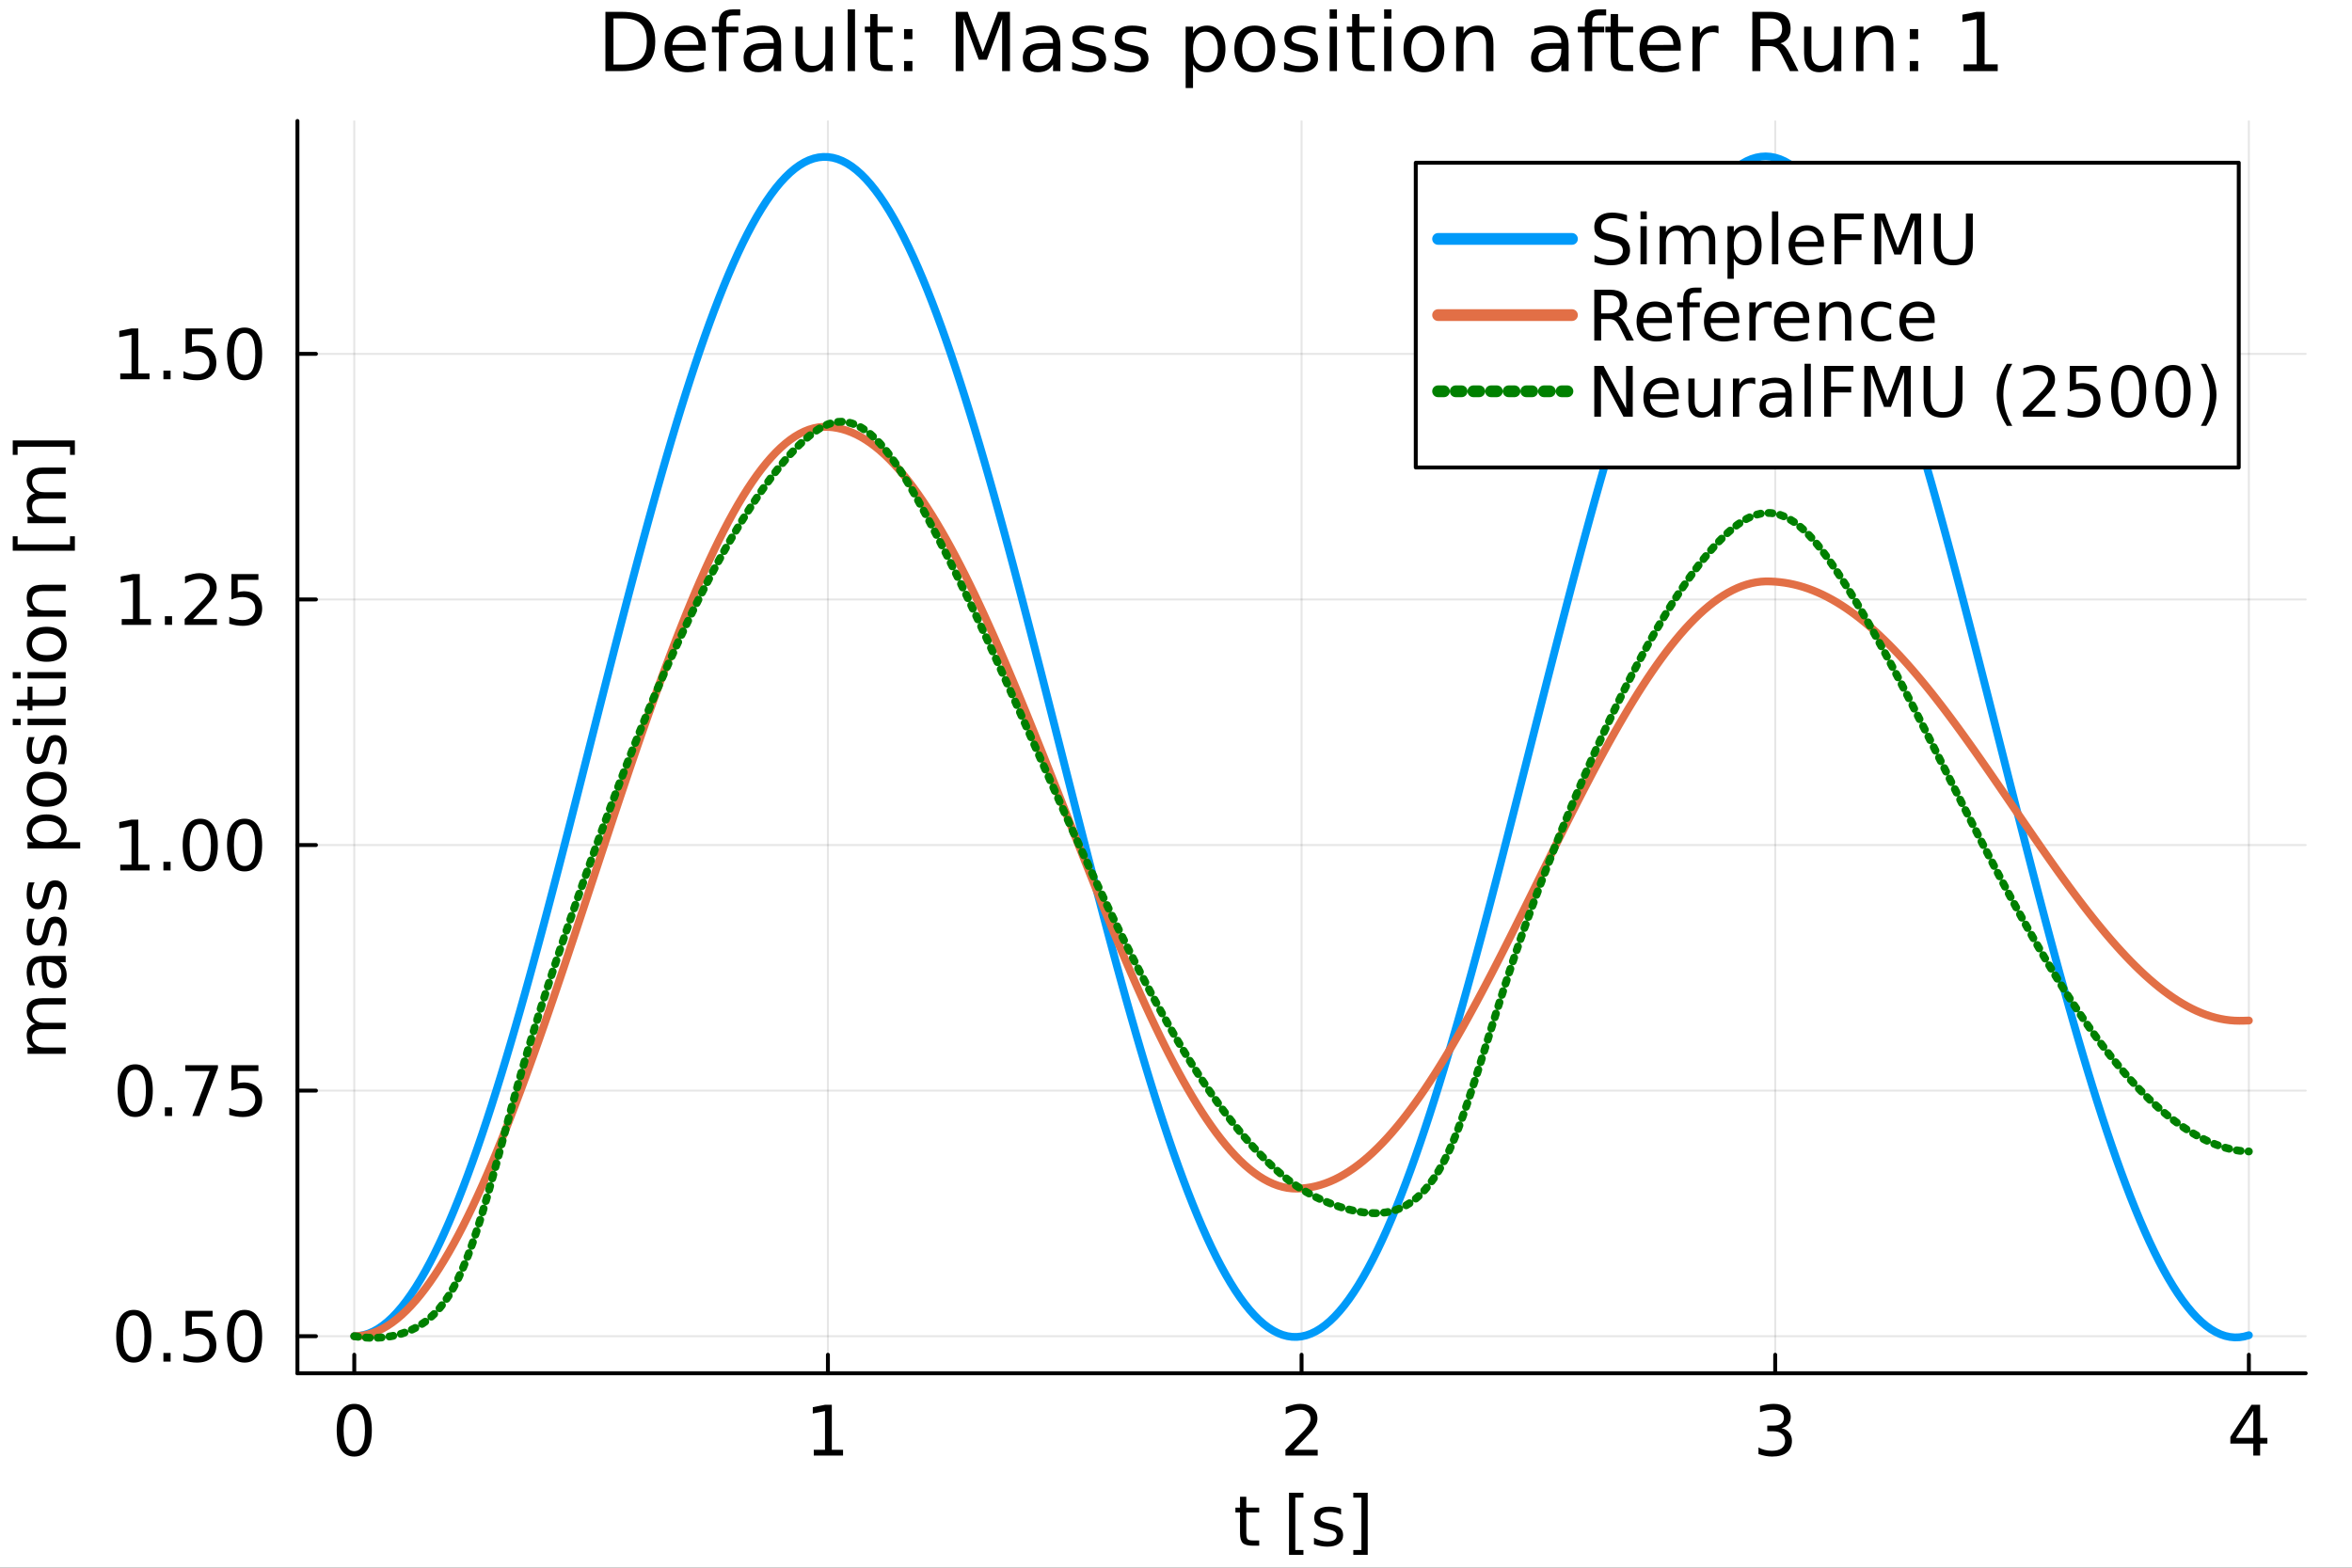 <?xml version="1.0" encoding="utf-8"?>
<svg xmlns="http://www.w3.org/2000/svg" xmlns:xlink="http://www.w3.org/1999/xlink" width="600" height="400" viewBox="0 0 2400 1600">
<rect x="0" y="0" width="2400" height="1600" fill="#333333" stroke="none"/>
<defs>
  <clipPath id="clip130">
    <rect x="0" y="0" width="2400" height="1600"/>
  </clipPath>
</defs>
<path clip-path="url(#clip130)" d="M0 1600 L2400 1600 L2400 0 L0 0  Z" fill="#ffffff" fill-rule="evenodd" fill-opacity="1"/>
<defs>
  <clipPath id="clip131">
    <rect x="480" y="0" width="1681" height="1600"/>
  </clipPath>
</defs>
<path clip-path="url(#clip130)" d="M303.503 1401.58 L2352.76 1401.58 L2352.76 123.472 L303.503 123.472  Z" fill="#ffffff" fill-rule="evenodd" fill-opacity="1"/>
<defs>
  <clipPath id="clip132">
    <rect x="303" y="123" width="2050" height="1279"/>
  </clipPath>
</defs>
<polyline clip-path="url(#clip132)" style="stroke:#000000; stroke-linecap:round; stroke-linejoin:round; stroke-width:2; stroke-opacity:0.1; fill:none" points="361.501,1401.58 361.501,123.472 "/>
<polyline clip-path="url(#clip132)" style="stroke:#000000; stroke-linecap:round; stroke-linejoin:round; stroke-width:2; stroke-opacity:0.1; fill:none" points="844.815,1401.58 844.815,123.472 "/>
<polyline clip-path="url(#clip132)" style="stroke:#000000; stroke-linecap:round; stroke-linejoin:round; stroke-width:2; stroke-opacity:0.1; fill:none" points="1328.13,1401.58 1328.13,123.472 "/>
<polyline clip-path="url(#clip132)" style="stroke:#000000; stroke-linecap:round; stroke-linejoin:round; stroke-width:2; stroke-opacity:0.1; fill:none" points="1811.44,1401.58 1811.44,123.472 "/>
<polyline clip-path="url(#clip132)" style="stroke:#000000; stroke-linecap:round; stroke-linejoin:round; stroke-width:2; stroke-opacity:0.1; fill:none" points="2294.76,1401.58 2294.76,123.472 "/>
<polyline clip-path="url(#clip130)" style="stroke:#000000; stroke-linecap:round; stroke-linejoin:round; stroke-width:4; stroke-opacity:1; fill:none" points="303.503,1401.58 2352.76,1401.58 "/>
<polyline clip-path="url(#clip130)" style="stroke:#000000; stroke-linecap:round; stroke-linejoin:round; stroke-width:4; stroke-opacity:1; fill:none" points="361.501,1401.58 361.501,1382.68 "/>
<polyline clip-path="url(#clip130)" style="stroke:#000000; stroke-linecap:round; stroke-linejoin:round; stroke-width:4; stroke-opacity:1; fill:none" points="844.815,1401.58 844.815,1382.68 "/>
<polyline clip-path="url(#clip130)" style="stroke:#000000; stroke-linecap:round; stroke-linejoin:round; stroke-width:4; stroke-opacity:1; fill:none" points="1328.13,1401.58 1328.13,1382.68 "/>
<polyline clip-path="url(#clip130)" style="stroke:#000000; stroke-linecap:round; stroke-linejoin:round; stroke-width:4; stroke-opacity:1; fill:none" points="1811.44,1401.58 1811.44,1382.68 "/>
<polyline clip-path="url(#clip130)" style="stroke:#000000; stroke-linecap:round; stroke-linejoin:round; stroke-width:4; stroke-opacity:1; fill:none" points="2294.76,1401.58 2294.76,1382.68 "/>
<path clip-path="url(#clip130)" d="M361.501 1438.36 Q356.084 1438.36 353.341 1443.71 Q350.633 1449.02 350.633 1459.71 Q350.633 1470.37 353.341 1475.72 Q356.084 1481.03 361.501 1481.03 Q366.952 1481.03 369.66 1475.72 Q372.403 1470.37 372.403 1459.71 Q372.403 1449.02 369.66 1443.71 Q366.952 1438.36 361.501 1438.36 M361.501 1432.8 Q370.216 1432.8 374.799 1439.71 Q379.417 1446.59 379.417 1459.71 Q379.417 1472.8 374.799 1479.71 Q370.216 1486.59 361.501 1486.59 Q352.785 1486.59 348.167 1479.71 Q343.584 1472.8 343.584 1459.71 Q343.584 1446.59 348.167 1439.71 Q352.785 1432.8 361.501 1432.8 Z" fill="#000000" fill-rule="nonzero" fill-opacity="1" /><path clip-path="url(#clip130)" d="M830.388 1479.68 L841.846 1479.68 L841.846 1440.13 L829.381 1442.63 L829.381 1436.24 L841.777 1433.74 L848.791 1433.74 L848.791 1479.68 L860.249 1479.68 L860.249 1485.58 L830.388 1485.58 L830.388 1479.68 Z" fill="#000000" fill-rule="nonzero" fill-opacity="1" /><path clip-path="url(#clip130)" d="M1320.11 1479.68 L1344.59 1479.68 L1344.59 1485.58 L1311.67 1485.58 L1311.67 1479.68 Q1315.66 1475.55 1322.54 1468.6 Q1329.45 1461.62 1331.22 1459.61 Q1334.59 1455.82 1335.91 1453.22 Q1337.26 1450.58 1337.26 1448.05 Q1337.26 1443.91 1334.34 1441.31 Q1331.46 1438.71 1326.81 1438.71 Q1323.51 1438.71 1319.83 1439.85 Q1316.19 1441 1312.02 1443.32 L1312.02 1436.24 Q1316.25 1434.54 1319.94 1433.67 Q1323.62 1432.8 1326.67 1432.8 Q1334.73 1432.8 1339.52 1436.83 Q1344.31 1440.86 1344.31 1447.59 Q1344.31 1450.79 1343.09 1453.67 Q1341.91 1456.52 1338.75 1460.41 Q1337.89 1461.41 1333.23 1466.24 Q1328.58 1471.03 1320.11 1479.68 Z" fill="#000000" fill-rule="nonzero" fill-opacity="1" /><path clip-path="url(#clip130)" d="M1817.82 1457.63 Q1822.85 1458.7 1825.66 1462.11 Q1828.51 1465.51 1828.51 1470.51 Q1828.51 1478.18 1823.23 1482.39 Q1817.95 1486.59 1808.23 1486.59 Q1804.97 1486.59 1801.5 1485.93 Q1798.06 1485.3 1794.38 1484.02 L1794.38 1477.25 Q1797.29 1478.95 1800.77 1479.82 Q1804.24 1480.68 1808.02 1480.68 Q1814.62 1480.68 1818.06 1478.08 Q1821.53 1475.48 1821.53 1470.51 Q1821.53 1465.93 1818.3 1463.36 Q1815.11 1460.75 1809.38 1460.75 L1803.34 1460.75 L1803.34 1454.99 L1809.66 1454.99 Q1814.83 1454.99 1817.57 1452.94 Q1820.32 1450.86 1820.32 1446.97 Q1820.32 1442.98 1817.47 1440.86 Q1814.66 1438.71 1809.38 1438.71 Q1806.5 1438.71 1803.2 1439.33 Q1799.9 1439.96 1795.94 1441.27 L1795.94 1435.02 Q1799.93 1433.91 1803.41 1433.36 Q1806.91 1432.8 1810 1432.8 Q1817.99 1432.8 1822.64 1436.45 Q1827.29 1440.06 1827.29 1446.24 Q1827.29 1450.55 1824.83 1453.53 Q1822.36 1456.48 1817.82 1457.63 Z" fill="#000000" fill-rule="nonzero" fill-opacity="1" /><path clip-path="url(#clip130)" d="M2299.27 1439.85 L2281.56 1467.52 L2299.27 1467.52 L2299.27 1439.85 M2297.43 1433.74 L2306.25 1433.74 L2306.25 1467.52 L2313.65 1467.52 L2313.65 1473.36 L2306.25 1473.36 L2306.25 1485.58 L2299.27 1485.58 L2299.27 1473.36 L2275.87 1473.36 L2275.87 1466.59 L2297.43 1433.74 Z" fill="#000000" fill-rule="nonzero" fill-opacity="1" /><path clip-path="url(#clip130)" d="M1271.74 1527.62 L1271.74 1538.66 L1284.9 1538.66 L1284.9 1543.62 L1271.74 1543.62 L1271.74 1564.74 Q1271.74 1569.49 1273.03 1570.85 Q1274.35 1572.2 1278.34 1572.2 L1284.9 1572.2 L1284.9 1577.55 L1278.34 1577.55 Q1270.94 1577.55 1268.13 1574.8 Q1265.32 1572.03 1265.32 1564.74 L1265.32 1543.62 L1260.63 1543.62 L1260.63 1538.66 L1265.32 1538.66 L1265.32 1527.62 L1271.74 1527.62 Z" fill="#000000" fill-rule="nonzero" fill-opacity="1" /><path clip-path="url(#clip130)" d="M1315.32 1523.52 L1330.04 1523.52 L1330.04 1528.49 L1321.71 1528.49 L1321.71 1581.96 L1330.04 1581.96 L1330.04 1586.92 L1315.32 1586.92 L1315.32 1523.52 Z" fill="#000000" fill-rule="nonzero" fill-opacity="1" /><path clip-path="url(#clip130)" d="M1368.44 1539.8 L1368.44 1545.85 Q1365.73 1544.46 1362.82 1543.76 Q1359.9 1543.07 1356.78 1543.07 Q1352.02 1543.07 1349.62 1544.53 Q1347.26 1545.99 1347.26 1548.9 Q1347.26 1551.12 1348.96 1552.41 Q1350.66 1553.66 1355.8 1554.8 L1357.99 1555.29 Q1364.8 1556.75 1367.64 1559.42 Q1370.53 1562.06 1370.53 1566.82 Q1370.53 1572.24 1366.22 1575.4 Q1361.95 1578.55 1354.45 1578.55 Q1351.32 1578.55 1347.92 1577.93 Q1344.55 1577.34 1340.8 1576.12 L1340.8 1569.53 Q1344.34 1571.37 1347.78 1572.3 Q1351.22 1573.21 1354.59 1573.21 Q1359.1 1573.21 1361.53 1571.68 Q1363.96 1570.12 1363.96 1567.3 Q1363.96 1564.7 1362.19 1563.31 Q1360.46 1561.92 1354.52 1560.64 L1352.3 1560.12 Q1346.36 1558.87 1343.72 1556.3 Q1341.08 1553.69 1341.08 1549.18 Q1341.08 1543.69 1344.97 1540.71 Q1348.86 1537.72 1356.01 1537.72 Q1359.55 1537.72 1362.68 1538.24 Q1365.8 1538.76 1368.44 1539.8 Z" fill="#000000" fill-rule="nonzero" fill-opacity="1" /><path clip-path="url(#clip130)" d="M1395.63 1523.52 L1395.63 1586.92 L1380.91 1586.92 L1380.91 1581.96 L1389.21 1581.96 L1389.21 1528.49 L1380.91 1528.49 L1380.91 1523.52 L1395.63 1523.52 Z" fill="#000000" fill-rule="nonzero" fill-opacity="1" /><polyline clip-path="url(#clip132)" style="stroke:#000000; stroke-linecap:round; stroke-linejoin:round; stroke-width:2; stroke-opacity:0.1; fill:none" points="303.503,1363.75 2352.76,1363.75 "/>
<polyline clip-path="url(#clip132)" style="stroke:#000000; stroke-linecap:round; stroke-linejoin:round; stroke-width:2; stroke-opacity:0.1; fill:none" points="303.503,1113.1 2352.76,1113.1 "/>
<polyline clip-path="url(#clip132)" style="stroke:#000000; stroke-linecap:round; stroke-linejoin:round; stroke-width:2; stroke-opacity:0.1; fill:none" points="303.503,862.457 2352.76,862.457 "/>
<polyline clip-path="url(#clip132)" style="stroke:#000000; stroke-linecap:round; stroke-linejoin:round; stroke-width:2; stroke-opacity:0.1; fill:none" points="303.503,611.809 2352.76,611.809 "/>
<polyline clip-path="url(#clip132)" style="stroke:#000000; stroke-linecap:round; stroke-linejoin:round; stroke-width:2; stroke-opacity:0.1; fill:none" points="303.503,361.162 2352.76,361.162 "/>
<polyline clip-path="url(#clip130)" style="stroke:#000000; stroke-linecap:round; stroke-linejoin:round; stroke-width:4; stroke-opacity:1; fill:none" points="303.503,1401.58 303.503,123.472 "/>
<polyline clip-path="url(#clip130)" style="stroke:#000000; stroke-linecap:round; stroke-linejoin:round; stroke-width:4; stroke-opacity:1; fill:none" points="303.503,1363.75 322.401,1363.75 "/>
<polyline clip-path="url(#clip130)" style="stroke:#000000; stroke-linecap:round; stroke-linejoin:round; stroke-width:4; stroke-opacity:1; fill:none" points="303.503,1113.1 322.401,1113.1 "/>
<polyline clip-path="url(#clip130)" style="stroke:#000000; stroke-linecap:round; stroke-linejoin:round; stroke-width:4; stroke-opacity:1; fill:none" points="303.503,862.457 322.401,862.457 "/>
<polyline clip-path="url(#clip130)" style="stroke:#000000; stroke-linecap:round; stroke-linejoin:round; stroke-width:4; stroke-opacity:1; fill:none" points="303.503,611.809 322.401,611.809 "/>
<polyline clip-path="url(#clip130)" style="stroke:#000000; stroke-linecap:round; stroke-linejoin:round; stroke-width:4; stroke-opacity:1; fill:none" points="303.503,361.162 322.401,361.162 "/>
<path clip-path="url(#clip130)" d="M136.497 1342.45 Q131.08 1342.45 128.337 1347.8 Q125.629 1353.11 125.629 1363.8 Q125.629 1374.46 128.337 1379.81 Q131.08 1385.12 136.497 1385.12 Q141.948 1385.12 144.656 1379.81 Q147.399 1374.46 147.399 1363.8 Q147.399 1353.11 144.656 1347.8 Q141.948 1342.45 136.497 1342.45 M136.497 1336.89 Q145.212 1336.89 149.795 1343.8 Q154.413 1350.68 154.413 1363.8 Q154.413 1376.89 149.795 1383.8 Q145.212 1390.68 136.497 1390.68 Q127.781 1390.68 123.163 1383.8 Q118.58 1376.89 118.58 1363.8 Q118.58 1350.68 123.163 1343.8 Q127.781 1336.89 136.497 1336.89 Z" fill="#000000" fill-rule="nonzero" fill-opacity="1" /><path clip-path="url(#clip130)" d="M166.74 1380.85 L174.066 1380.85 L174.066 1389.67 L166.74 1389.67 L166.74 1380.85 Z" fill="#000000" fill-rule="nonzero" fill-opacity="1" /><path clip-path="url(#clip130)" d="M189.413 1337.83 L216.948 1337.83 L216.948 1343.73 L195.837 1343.73 L195.837 1356.44 Q197.364 1355.92 198.892 1355.68 Q200.42 1355.4 201.948 1355.4 Q210.628 1355.4 215.698 1360.16 Q220.767 1364.91 220.767 1373.04 Q220.767 1381.41 215.559 1386.06 Q210.35 1390.68 200.871 1390.68 Q197.608 1390.68 194.205 1390.12 Q190.837 1389.57 187.226 1388.46 L187.226 1381.41 Q190.351 1383.11 193.684 1383.94 Q197.017 1384.78 200.732 1384.78 Q206.739 1384.78 210.246 1381.62 Q213.753 1378.46 213.753 1373.04 Q213.753 1367.62 210.246 1364.46 Q206.739 1361.3 200.732 1361.3 Q197.92 1361.3 195.108 1361.93 Q192.33 1362.55 189.413 1363.87 L189.413 1337.83 Z" fill="#000000" fill-rule="nonzero" fill-opacity="1" /><path clip-path="url(#clip130)" d="M249.586 1342.45 Q244.17 1342.45 241.427 1347.8 Q238.718 1353.11 238.718 1363.8 Q238.718 1374.46 241.427 1379.81 Q244.17 1385.12 249.586 1385.12 Q255.038 1385.12 257.746 1379.81 Q260.489 1374.46 260.489 1363.8 Q260.489 1353.11 257.746 1347.8 Q255.038 1342.45 249.586 1342.45 M249.586 1336.89 Q258.302 1336.89 262.885 1343.8 Q267.503 1350.68 267.503 1363.8 Q267.503 1376.89 262.885 1383.8 Q258.302 1390.68 249.586 1390.68 Q240.871 1390.68 236.253 1383.8 Q231.67 1376.89 231.67 1363.8 Q231.67 1350.68 236.253 1343.8 Q240.871 1336.89 249.586 1336.89 Z" fill="#000000" fill-rule="nonzero" fill-opacity="1" /><path clip-path="url(#clip130)" d="M137.99 1091.8 Q132.573 1091.8 129.83 1097.15 Q127.122 1102.46 127.122 1113.16 Q127.122 1123.82 129.83 1129.16 Q132.573 1134.48 137.99 1134.48 Q143.441 1134.48 146.149 1129.16 Q148.892 1123.82 148.892 1113.16 Q148.892 1102.46 146.149 1097.15 Q143.441 1091.8 137.99 1091.8 M137.99 1086.25 Q146.705 1086.25 151.288 1093.16 Q155.906 1100.03 155.906 1113.16 Q155.906 1126.25 151.288 1133.16 Q146.705 1140.03 137.99 1140.03 Q129.275 1140.03 124.657 1133.16 Q120.073 1126.25 120.073 1113.16 Q120.073 1100.03 124.657 1093.16 Q129.275 1086.25 137.99 1086.25 Z" fill="#000000" fill-rule="nonzero" fill-opacity="1" /><path clip-path="url(#clip130)" d="M168.233 1130.2 L175.559 1130.2 L175.559 1139.02 L168.233 1139.02 L168.233 1130.2 Z" fill="#000000" fill-rule="nonzero" fill-opacity="1" /><path clip-path="url(#clip130)" d="M189.066 1087.18 L222.399 1087.18 L222.399 1090.17 L203.58 1139.02 L196.253 1139.02 L213.962 1093.09 L189.066 1093.09 L189.066 1087.18 Z" fill="#000000" fill-rule="nonzero" fill-opacity="1" /><path clip-path="url(#clip130)" d="M236.149 1087.18 L263.684 1087.18 L263.684 1093.09 L242.573 1093.09 L242.573 1105.8 Q244.1 1105.27 245.628 1105.03 Q247.156 1104.75 248.684 1104.75 Q257.364 1104.75 262.434 1109.51 Q267.503 1114.27 267.503 1122.39 Q267.503 1130.76 262.295 1135.41 Q257.086 1140.03 247.607 1140.03 Q244.343 1140.03 240.941 1139.48 Q237.573 1138.92 233.961 1137.81 L233.961 1130.76 Q237.086 1132.46 240.42 1133.29 Q243.753 1134.13 247.468 1134.13 Q253.475 1134.13 256.982 1130.97 Q260.489 1127.81 260.489 1122.39 Q260.489 1116.98 256.982 1113.82 Q253.475 1110.66 247.468 1110.66 Q244.656 1110.66 241.843 1111.28 Q239.066 1111.91 236.149 1113.23 L236.149 1087.18 Z" fill="#000000" fill-rule="nonzero" fill-opacity="1" /><path clip-path="url(#clip130)" d="M122.712 882.474 L134.17 882.474 L134.17 842.926 L121.705 845.426 L121.705 839.037 L134.101 836.537 L141.115 836.537 L141.115 882.474 L152.573 882.474 L152.573 888.377 L122.712 888.377 L122.712 882.474 Z" fill="#000000" fill-rule="nonzero" fill-opacity="1" /><path clip-path="url(#clip130)" d="M166.74 879.557 L174.066 879.557 L174.066 888.377 L166.74 888.377 L166.74 879.557 Z" fill="#000000" fill-rule="nonzero" fill-opacity="1" /><path clip-path="url(#clip130)" d="M204.344 841.155 Q198.927 841.155 196.184 846.502 Q193.476 851.814 193.476 862.509 Q193.476 873.169 196.184 878.516 Q198.927 883.828 204.344 883.828 Q209.795 883.828 212.503 878.516 Q215.246 873.169 215.246 862.509 Q215.246 851.814 212.503 846.502 Q209.795 841.155 204.344 841.155 M204.344 835.599 Q213.059 835.599 217.642 842.509 Q222.26 849.384 222.26 862.509 Q222.26 875.599 217.642 882.509 Q213.059 889.384 204.344 889.384 Q195.628 889.384 191.01 882.509 Q186.427 875.599 186.427 862.509 Q186.427 849.384 191.01 842.509 Q195.628 835.599 204.344 835.599 Z" fill="#000000" fill-rule="nonzero" fill-opacity="1" /><path clip-path="url(#clip130)" d="M249.586 841.155 Q244.17 841.155 241.427 846.502 Q238.718 851.814 238.718 862.509 Q238.718 873.169 241.427 878.516 Q244.17 883.828 249.586 883.828 Q255.038 883.828 257.746 878.516 Q260.489 873.169 260.489 862.509 Q260.489 851.814 257.746 846.502 Q255.038 841.155 249.586 841.155 M249.586 835.599 Q258.302 835.599 262.885 842.509 Q267.503 849.384 267.503 862.509 Q267.503 875.599 262.885 882.509 Q258.302 889.384 249.586 889.384 Q240.871 889.384 236.253 882.509 Q231.67 875.599 231.67 862.509 Q231.67 849.384 236.253 842.509 Q240.871 835.599 249.586 835.599 Z" fill="#000000" fill-rule="nonzero" fill-opacity="1" /><path clip-path="url(#clip130)" d="M124.205 631.827 L135.663 631.827 L135.663 592.278 L123.198 594.778 L123.198 588.389 L135.594 585.889 L142.608 585.889 L142.608 631.827 L154.066 631.827 L154.066 637.729 L124.205 637.729 L124.205 631.827 Z" fill="#000000" fill-rule="nonzero" fill-opacity="1" /><path clip-path="url(#clip130)" d="M168.233 628.91 L175.559 628.91 L175.559 637.729 L168.233 637.729 L168.233 628.91 Z" fill="#000000" fill-rule="nonzero" fill-opacity="1" /><path clip-path="url(#clip130)" d="M196.878 631.827 L221.357 631.827 L221.357 637.729 L188.441 637.729 L188.441 631.827 Q192.434 627.695 199.309 620.75 Q206.219 613.771 207.989 611.757 Q211.357 607.973 212.677 605.369 Q214.031 602.73 214.031 600.195 Q214.031 596.063 211.114 593.459 Q208.232 590.855 203.58 590.855 Q200.281 590.855 196.601 592.001 Q192.955 593.146 188.788 595.473 L188.788 588.389 Q193.024 586.688 196.705 585.82 Q200.385 584.952 203.441 584.952 Q211.496 584.952 216.288 588.98 Q221.08 593.007 221.08 599.744 Q221.08 602.938 219.864 605.82 Q218.684 608.667 215.524 612.556 Q214.656 613.563 210.003 618.389 Q205.351 623.181 196.878 631.827 Z" fill="#000000" fill-rule="nonzero" fill-opacity="1" /><path clip-path="url(#clip130)" d="M236.149 585.889 L263.684 585.889 L263.684 591.792 L242.573 591.792 L242.573 604.5 Q244.1 603.98 245.628 603.737 Q247.156 603.459 248.684 603.459 Q257.364 603.459 262.434 608.216 Q267.503 612.973 267.503 621.098 Q267.503 629.466 262.295 634.118 Q257.086 638.736 247.607 638.736 Q244.343 638.736 240.941 638.181 Q237.573 637.625 233.961 636.514 L233.961 629.466 Q237.086 631.167 240.42 632 Q243.753 632.834 247.468 632.834 Q253.475 632.834 256.982 629.674 Q260.489 626.514 260.489 621.098 Q260.489 615.681 256.982 612.521 Q253.475 609.362 247.468 609.362 Q244.656 609.362 241.843 609.987 Q239.066 610.612 236.149 611.931 L236.149 585.889 Z" fill="#000000" fill-rule="nonzero" fill-opacity="1" /><path clip-path="url(#clip130)" d="M122.712 381.179 L134.17 381.179 L134.17 341.631 L121.705 344.131 L121.705 337.742 L134.101 335.242 L141.115 335.242 L141.115 381.179 L152.573 381.179 L152.573 387.082 L122.712 387.082 L122.712 381.179 Z" fill="#000000" fill-rule="nonzero" fill-opacity="1" /><path clip-path="url(#clip130)" d="M166.74 378.263 L174.066 378.263 L174.066 387.082 L166.74 387.082 L166.74 378.263 Z" fill="#000000" fill-rule="nonzero" fill-opacity="1" /><path clip-path="url(#clip130)" d="M189.413 335.242 L216.948 335.242 L216.948 341.145 L195.837 341.145 L195.837 353.853 Q197.364 353.332 198.892 353.089 Q200.42 352.812 201.948 352.812 Q210.628 352.812 215.698 357.568 Q220.767 362.325 220.767 370.45 Q220.767 378.818 215.559 383.471 Q210.35 388.089 200.871 388.089 Q197.608 388.089 194.205 387.534 Q190.837 386.978 187.226 385.867 L187.226 378.818 Q190.351 380.52 193.684 381.353 Q197.017 382.186 200.732 382.186 Q206.739 382.186 210.246 379.027 Q213.753 375.867 213.753 370.45 Q213.753 365.034 210.246 361.874 Q206.739 358.714 200.732 358.714 Q197.92 358.714 195.108 359.339 Q192.33 359.964 189.413 361.284 L189.413 335.242 Z" fill="#000000" fill-rule="nonzero" fill-opacity="1" /><path clip-path="url(#clip130)" d="M249.586 339.86 Q244.17 339.86 241.427 345.207 Q238.718 350.52 238.718 361.214 Q238.718 371.874 241.427 377.221 Q244.17 382.534 249.586 382.534 Q255.038 382.534 257.746 377.221 Q260.489 371.874 260.489 361.214 Q260.489 350.52 257.746 345.207 Q255.038 339.86 249.586 339.86 M249.586 334.305 Q258.302 334.305 262.885 341.214 Q267.503 348.089 267.503 361.214 Q267.503 374.304 262.885 381.214 Q258.302 388.089 249.586 388.089 Q240.871 388.089 236.253 381.214 Q231.67 374.304 231.67 361.214 Q231.67 348.089 236.253 341.214 Q240.871 334.305 249.586 334.305 Z" fill="#000000" fill-rule="nonzero" fill-opacity="1" /><path clip-path="url(#clip130)" d="M35.605 1045.01 Q31.299 1042.61 29.251 1039.28 Q27.202 1035.94 27.202 1031.43 Q27.202 1025.35 31.473 1022.06 Q35.709 1018.76 43.556 1018.76 L67.028 1018.76 L67.028 1025.18 L43.764 1025.18 Q38.174 1025.18 35.466 1027.16 Q32.758 1029.14 32.758 1033.2 Q32.758 1038.17 36.056 1041.05 Q39.355 1043.93 45.049 1043.93 L67.028 1043.93 L67.028 1050.35 L43.764 1050.35 Q38.139 1050.35 35.466 1052.33 Q32.758 1054.31 32.758 1058.44 Q32.758 1063.34 36.091 1066.22 Q39.389 1069.1 45.049 1069.1 L67.028 1069.1 L67.028 1075.53 L28.14 1075.53 L28.14 1069.1 L34.181 1069.1 Q30.605 1066.92 28.903 1063.86 Q27.202 1060.81 27.202 1056.6 Q27.202 1052.37 29.355 1049.42 Q31.508 1046.43 35.605 1045.01 Z" fill="#000000" fill-rule="nonzero" fill-opacity="1" /><path clip-path="url(#clip130)" d="M47.48 988.341 Q47.48 996.084 49.251 999.07 Q51.021 1002.06 55.292 1002.06 Q58.695 1002.06 60.709 999.834 Q62.688 997.577 62.688 993.723 Q62.688 988.41 58.938 985.216 Q55.153 981.987 48.903 981.987 L47.48 981.987 L47.48 988.341 M44.841 975.598 L67.028 975.598 L67.028 981.987 L61.125 981.987 Q64.667 984.174 66.368 987.438 Q68.035 990.702 68.035 995.424 Q68.035 1001.4 64.702 1004.94 Q61.334 1008.44 55.709 1008.44 Q49.146 1008.44 45.813 1004.07 Q42.48 999.66 42.48 990.945 L42.48 981.987 L41.855 981.987 Q37.445 981.987 35.049 984.903 Q32.619 987.785 32.619 993.028 Q32.619 996.362 33.417 999.521 Q34.216 1002.68 35.813 1005.6 L29.91 1005.6 Q28.556 1002.09 27.896 998.792 Q27.202 995.493 27.202 992.369 Q27.202 983.931 31.577 979.764 Q35.952 975.598 44.841 975.598 Z" fill="#000000" fill-rule="nonzero" fill-opacity="1" /><path clip-path="url(#clip130)" d="M29.285 937.647 L35.327 937.647 Q33.938 940.355 33.244 943.272 Q32.549 946.188 32.549 949.313 Q32.549 954.07 34.008 956.466 Q35.466 958.827 38.383 958.827 Q40.605 958.827 41.889 957.126 Q43.139 955.424 44.285 950.285 L44.771 948.098 Q46.23 941.292 48.903 938.445 Q51.542 935.563 56.299 935.563 Q61.716 935.563 64.875 939.869 Q68.035 944.14 68.035 951.64 Q68.035 954.765 67.41 958.167 Q66.82 961.535 65.605 965.285 L59.007 965.285 Q60.848 961.744 61.785 958.306 Q62.688 954.869 62.688 951.501 Q62.688 946.987 61.16 944.556 Q59.598 942.126 56.785 942.126 Q54.181 942.126 52.792 943.897 Q51.403 945.633 50.118 951.57 L49.598 953.792 Q48.348 959.73 45.778 962.369 Q43.174 965.008 38.66 965.008 Q33.174 965.008 30.188 961.119 Q27.202 957.23 27.202 950.077 Q27.202 946.535 27.723 943.41 Q28.244 940.285 29.285 937.647 Z" fill="#000000" fill-rule="nonzero" fill-opacity="1" /><path clip-path="url(#clip130)" d="M29.285 900.598 L35.327 900.598 Q33.938 903.306 33.244 906.223 Q32.549 909.14 32.549 912.265 Q32.549 917.022 34.008 919.418 Q35.466 921.779 38.383 921.779 Q40.605 921.779 41.889 920.077 Q43.139 918.376 44.285 913.237 L44.771 911.049 Q46.23 904.244 48.903 901.397 Q51.542 898.515 56.299 898.515 Q61.716 898.515 64.875 902.82 Q68.035 907.091 68.035 914.591 Q68.035 917.716 67.41 921.119 Q66.82 924.487 65.605 928.237 L59.007 928.237 Q60.848 924.695 61.785 921.258 Q62.688 917.82 62.688 914.452 Q62.688 909.938 61.16 907.508 Q59.598 905.077 56.785 905.077 Q54.181 905.077 52.792 906.848 Q51.403 908.584 50.118 914.522 L49.598 916.744 Q48.348 922.681 45.778 925.32 Q43.174 927.959 38.66 927.959 Q33.174 927.959 30.188 924.07 Q27.202 920.181 27.202 913.029 Q27.202 909.487 27.723 906.362 Q28.244 903.237 29.285 900.598 Z" fill="#000000" fill-rule="nonzero" fill-opacity="1" /><path clip-path="url(#clip130)" d="M61.195 859.557 L81.82 859.557 L81.82 865.98 L28.14 865.98 L28.14 859.557 L34.042 859.557 Q30.57 857.543 28.903 854.487 Q27.202 851.397 27.202 847.126 Q27.202 840.043 32.827 835.633 Q38.452 831.189 47.618 831.189 Q56.785 831.189 62.41 835.633 Q68.035 840.043 68.035 847.126 Q68.035 851.397 66.368 854.487 Q64.667 857.543 61.195 859.557 M47.618 837.821 Q40.57 837.821 36.577 840.737 Q32.549 843.619 32.549 848.689 Q32.549 853.758 36.577 856.675 Q40.57 859.557 47.618 859.557 Q54.667 859.557 58.695 856.675 Q62.688 853.758 62.688 848.689 Q62.688 843.619 58.695 840.737 Q54.667 837.821 47.618 837.821 Z" fill="#000000" fill-rule="nonzero" fill-opacity="1" /><path clip-path="url(#clip130)" d="M32.619 805.529 Q32.619 810.668 36.646 813.654 Q40.639 816.64 47.618 816.64 Q54.598 816.64 58.625 813.689 Q62.618 810.703 62.618 805.529 Q62.618 800.425 58.591 797.439 Q54.563 794.453 47.618 794.453 Q40.709 794.453 36.681 797.439 Q32.619 800.425 32.619 805.529 M27.202 805.529 Q27.202 797.196 32.619 792.439 Q38.035 787.682 47.618 787.682 Q57.167 787.682 62.618 792.439 Q68.035 797.196 68.035 805.529 Q68.035 813.897 62.618 818.654 Q57.167 823.376 47.618 823.376 Q38.035 823.376 32.619 818.654 Q27.202 813.897 27.202 805.529 Z" fill="#000000" fill-rule="nonzero" fill-opacity="1" /><path clip-path="url(#clip130)" d="M29.285 752.3 L35.327 752.3 Q33.938 755.009 33.244 757.925 Q32.549 760.842 32.549 763.967 Q32.549 768.724 34.008 771.12 Q35.466 773.481 38.383 773.481 Q40.605 773.481 41.889 771.779 Q43.139 770.078 44.285 764.939 L44.771 762.752 Q46.23 755.946 48.903 753.099 Q51.542 750.217 56.299 750.217 Q61.716 750.217 64.875 754.523 Q68.035 758.793 68.035 766.293 Q68.035 769.418 67.41 772.821 Q66.82 776.189 65.605 779.939 L59.007 779.939 Q60.848 776.397 61.785 772.96 Q62.688 769.522 62.688 766.154 Q62.688 761.641 61.16 759.21 Q59.598 756.779 56.785 756.779 Q54.181 756.779 52.792 758.55 Q51.403 760.286 50.118 766.224 L49.598 768.446 Q48.348 774.384 45.778 777.022 Q43.174 779.661 38.66 779.661 Q33.174 779.661 30.188 775.772 Q27.202 771.884 27.202 764.731 Q27.202 761.189 27.723 758.064 Q28.244 754.939 29.285 752.3 Z" fill="#000000" fill-rule="nonzero" fill-opacity="1" /><path clip-path="url(#clip130)" d="M28.14 740.043 L28.14 733.655 L67.028 733.655 L67.028 740.043 L28.14 740.043 M13.001 740.043 L13.001 733.655 L21.091 733.655 L21.091 740.043 L13.001 740.043 Z" fill="#000000" fill-rule="nonzero" fill-opacity="1" /><path clip-path="url(#clip130)" d="M17.098 713.967 L28.14 713.967 L28.14 700.808 L33.105 700.808 L33.105 713.967 L54.216 713.967 Q58.973 713.967 60.327 712.683 Q61.681 711.363 61.681 707.37 L61.681 700.808 L67.028 700.808 L67.028 707.37 Q67.028 714.766 64.285 717.578 Q61.507 720.391 54.216 720.391 L33.105 720.391 L33.105 725.078 L28.14 725.078 L28.14 720.391 L17.098 720.391 L17.098 713.967 Z" fill="#000000" fill-rule="nonzero" fill-opacity="1" /><path clip-path="url(#clip130)" d="M28.14 692.405 L28.14 686.016 L67.028 686.016 L67.028 692.405 L28.14 692.405 M13.001 692.405 L13.001 686.016 L21.091 686.016 L21.091 692.405 L13.001 692.405 Z" fill="#000000" fill-rule="nonzero" fill-opacity="1" /><path clip-path="url(#clip130)" d="M32.619 657.579 Q32.619 662.717 36.646 665.704 Q40.639 668.69 47.618 668.69 Q54.598 668.69 58.625 665.738 Q62.618 662.752 62.618 657.579 Q62.618 652.474 58.591 649.488 Q54.563 646.502 47.618 646.502 Q40.709 646.502 36.681 649.488 Q32.619 652.474 32.619 657.579 M27.202 657.579 Q27.202 649.245 32.619 644.488 Q38.035 639.732 47.618 639.732 Q57.167 639.732 62.618 644.488 Q68.035 649.245 68.035 657.579 Q68.035 665.947 62.618 670.704 Q57.167 675.426 47.618 675.426 Q38.035 675.426 32.619 670.704 Q27.202 665.947 27.202 657.579 Z" fill="#000000" fill-rule="nonzero" fill-opacity="1" /><path clip-path="url(#clip130)" d="M43.556 596.815 L67.028 596.815 L67.028 603.204 L43.764 603.204 Q38.244 603.204 35.501 605.357 Q32.758 607.509 32.758 611.815 Q32.758 616.989 36.056 619.975 Q39.355 622.961 45.049 622.961 L67.028 622.961 L67.028 629.384 L28.14 629.384 L28.14 622.961 L34.181 622.961 Q30.674 620.669 28.938 617.579 Q27.202 614.454 27.202 610.391 Q27.202 603.69 31.369 600.253 Q35.501 596.815 43.556 596.815 Z" fill="#000000" fill-rule="nonzero" fill-opacity="1" /><path clip-path="url(#clip130)" d="M13.001 562.058 L13.001 547.336 L17.966 547.336 L17.966 555.669 L71.438 555.669 L71.438 547.336 L76.403 547.336 L76.403 562.058 L13.001 562.058 Z" fill="#000000" fill-rule="nonzero" fill-opacity="1" /><path clip-path="url(#clip130)" d="M35.605 503.448 Q31.299 501.052 29.251 497.718 Q27.202 494.385 27.202 489.871 Q27.202 483.795 31.473 480.496 Q35.709 477.198 43.556 477.198 L67.028 477.198 L67.028 483.621 L43.764 483.621 Q38.174 483.621 35.466 485.6 Q32.758 487.58 32.758 491.642 Q32.758 496.607 36.056 499.489 Q39.355 502.371 45.049 502.371 L67.028 502.371 L67.028 508.795 L43.764 508.795 Q38.139 508.795 35.466 510.774 Q32.758 512.753 32.758 516.885 Q32.758 521.781 36.091 524.663 Q39.389 527.545 45.049 527.545 L67.028 527.545 L67.028 533.968 L28.14 533.968 L28.14 527.545 L34.181 527.545 Q30.605 525.357 28.903 522.302 Q27.202 519.246 27.202 515.045 Q27.202 510.809 29.355 507.857 Q31.508 504.871 35.605 503.448 Z" fill="#000000" fill-rule="nonzero" fill-opacity="1" /><path clip-path="url(#clip130)" d="M13.001 449.524 L76.403 449.524 L76.403 464.246 L71.438 464.246 L71.438 455.948 L17.966 455.948 L17.966 464.246 L13.001 464.246 L13.001 449.524 Z" fill="#000000" fill-rule="nonzero" fill-opacity="1" /><path clip-path="url(#clip130)" d="M625.966 18.82 L625.966 65.852 L635.85 65.852 Q648.367 65.852 654.16 60.18 Q659.994 54.509 659.994 42.275 Q659.994 30.122 654.16 24.492 Q648.367 18.82 635.85 18.82 L625.966 18.82 M617.783 12.096 L634.594 12.096 Q652.175 12.096 660.399 19.428 Q668.622 26.72 668.622 42.275 Q668.622 57.912 660.358 65.244 Q652.094 72.576 634.594 72.576 L617.783 72.576 L617.783 12.096 Z" fill="#000000" fill-rule="nonzero" fill-opacity="1" /><path clip-path="url(#clip130)" d="M720.149 48.028 L720.149 51.673 L685.879 51.673 Q686.365 59.37 690.497 63.421 Q694.669 67.431 702.082 67.431 Q706.376 67.431 710.387 66.378 Q714.438 65.325 718.408 63.218 L718.408 70.267 Q714.397 71.968 710.184 72.86 Q705.971 73.751 701.637 73.751 Q690.78 73.751 684.421 67.431 Q678.101 61.112 678.101 50.337 Q678.101 39.197 684.096 32.675 Q690.132 26.112 700.341 26.112 Q709.496 26.112 714.802 32.026 Q720.149 37.9 720.149 48.028 M712.696 45.84 Q712.615 39.723 709.253 36.077 Q705.931 32.431 700.422 32.431 Q694.183 32.431 690.416 35.956 Q686.689 39.48 686.122 45.88 L712.696 45.84 Z" fill="#000000" fill-rule="nonzero" fill-opacity="1" /><path clip-path="url(#clip130)" d="M755.352 9.544 L755.352 15.742 L748.222 15.742 Q744.212 15.742 742.632 17.362 Q741.093 18.983 741.093 23.195 L741.093 27.206 L753.367 27.206 L753.367 32.999 L741.093 32.999 L741.093 72.576 L733.598 72.576 L733.598 32.999 L726.469 32.999 L726.469 27.206 L733.598 27.206 L733.598 24.046 Q733.598 16.471 737.123 13.028 Q740.647 9.544 748.303 9.544 L755.352 9.544 Z" fill="#000000" fill-rule="nonzero" fill-opacity="1" /><path clip-path="url(#clip130)" d="M782.209 49.769 Q773.176 49.769 769.692 51.835 Q766.208 53.901 766.208 58.884 Q766.208 62.854 768.801 65.203 Q771.434 67.512 775.93 67.512 Q782.128 67.512 785.855 63.137 Q789.622 58.722 789.622 51.43 L789.622 49.769 L782.209 49.769 M797.076 46.691 L797.076 72.576 L789.622 72.576 L789.622 65.689 Q787.07 69.821 783.263 71.806 Q779.455 73.751 773.945 73.751 Q766.978 73.751 762.846 69.862 Q758.755 65.933 758.755 59.37 Q758.755 51.714 763.859 47.825 Q769.003 43.936 779.171 43.936 L789.622 43.936 L789.622 43.207 Q789.622 38.062 786.22 35.267 Q782.857 32.431 776.741 32.431 Q772.852 32.431 769.165 33.363 Q765.479 34.295 762.076 36.158 L762.076 29.272 Q766.168 27.692 770.016 26.922 Q773.864 26.112 777.51 26.112 Q787.354 26.112 792.215 31.216 Q797.076 36.32 797.076 46.691 Z" fill="#000000" fill-rule="nonzero" fill-opacity="1" /><path clip-path="url(#clip130)" d="M811.659 54.671 L811.659 27.206 L819.113 27.206 L819.113 54.387 Q819.113 60.828 821.625 64.069 Q824.136 67.269 829.159 67.269 Q835.195 67.269 838.679 63.421 Q842.203 59.573 842.203 52.929 L842.203 27.206 L849.657 27.206 L849.657 72.576 L842.203 72.576 L842.203 65.608 Q839.489 69.74 835.884 71.766 Q832.319 73.751 827.579 73.751 Q819.761 73.751 815.71 68.89 Q811.659 64.029 811.659 54.671 M830.415 26.112 L830.415 26.112 Z" fill="#000000" fill-rule="nonzero" fill-opacity="1" /><path clip-path="url(#clip130)" d="M865.01 9.544 L872.463 9.544 L872.463 72.576 L865.01 72.576 L865.01 9.544 Z" fill="#000000" fill-rule="nonzero" fill-opacity="1" /><path clip-path="url(#clip130)" d="M895.432 14.324 L895.432 27.206 L910.785 27.206 L910.785 32.999 L895.432 32.999 L895.432 57.628 Q895.432 63.178 896.931 64.758 Q898.47 66.338 903.129 66.338 L910.785 66.338 L910.785 72.576 L903.129 72.576 Q894.5 72.576 891.219 69.376 Q887.938 66.135 887.938 57.628 L887.938 32.999 L882.469 32.999 L882.469 27.206 L887.938 27.206 L887.938 14.324 L895.432 14.324 Z" fill="#000000" fill-rule="nonzero" fill-opacity="1" /><path clip-path="url(#clip130)" d="M922.492 62.287 L931.04 62.287 L931.04 72.576 L922.492 72.576 L922.492 62.287 M922.492 29.677 L931.04 29.677 L931.04 39.966 L922.492 39.966 L922.492 29.677 Z" fill="#000000" fill-rule="nonzero" fill-opacity="1" /><path clip-path="url(#clip130)" d="M975.235 12.096 L987.428 12.096 L1002.86 53.253 L1018.38 12.096 L1030.57 12.096 L1030.57 72.576 L1022.59 72.576 L1022.59 19.469 L1006.99 60.95 L998.771 60.95 L983.175 19.469 L983.175 72.576 L975.235 72.576 L975.235 12.096 Z" fill="#000000" fill-rule="nonzero" fill-opacity="1" /><path clip-path="url(#clip130)" d="M1067.11 49.769 Q1058.08 49.769 1054.59 51.835 Q1051.11 53.901 1051.11 58.884 Q1051.11 62.854 1053.7 65.203 Q1056.33 67.512 1060.83 67.512 Q1067.03 67.512 1070.76 63.137 Q1074.52 58.722 1074.52 51.43 L1074.52 49.769 L1067.11 49.769 M1081.98 46.691 L1081.98 72.576 L1074.52 72.576 L1074.52 65.689 Q1071.97 69.821 1068.16 71.806 Q1064.35 73.751 1058.85 73.751 Q1051.88 73.751 1047.75 69.862 Q1043.65 65.933 1043.65 59.37 Q1043.65 51.714 1048.76 47.825 Q1053.9 43.936 1064.07 43.936 L1074.52 43.936 L1074.52 43.207 Q1074.52 38.062 1071.12 35.267 Q1067.76 32.431 1061.64 32.431 Q1057.75 32.431 1054.07 33.363 Q1050.38 34.295 1046.98 36.158 L1046.98 29.272 Q1051.07 27.692 1054.92 26.922 Q1058.76 26.112 1062.41 26.112 Q1072.25 26.112 1077.12 31.216 Q1081.98 36.32 1081.98 46.691 Z" fill="#000000" fill-rule="nonzero" fill-opacity="1" /><path clip-path="url(#clip130)" d="M1126.25 28.543 L1126.25 35.591 Q1123.09 33.971 1119.69 33.161 Q1116.29 32.35 1112.64 32.35 Q1107.09 32.35 1104.3 34.052 Q1101.54 35.753 1101.54 39.156 Q1101.54 41.749 1103.53 43.248 Q1105.51 44.706 1111.51 46.043 L1114.06 46.61 Q1122 48.311 1125.32 51.43 Q1128.68 54.509 1128.68 60.059 Q1128.68 66.378 1123.66 70.064 Q1118.68 73.751 1109.93 73.751 Q1106.28 73.751 1102.31 73.022 Q1098.38 72.333 1094.01 70.915 L1094.01 63.218 Q1098.14 65.365 1102.15 66.459 Q1106.16 67.512 1110.09 67.512 Q1115.36 67.512 1118.19 65.73 Q1121.03 63.907 1121.03 60.626 Q1121.03 57.588 1118.96 55.967 Q1116.94 54.347 1110.01 52.848 L1107.42 52.24 Q1100.49 50.782 1097.41 47.785 Q1094.33 44.746 1094.33 39.48 Q1094.33 33.08 1098.87 29.596 Q1103.41 26.112 1111.75 26.112 Q1115.88 26.112 1119.53 26.72 Q1123.17 27.327 1126.25 28.543 Z" fill="#000000" fill-rule="nonzero" fill-opacity="1" /><path clip-path="url(#clip130)" d="M1169.48 28.543 L1169.48 35.591 Q1166.32 33.971 1162.91 33.161 Q1159.51 32.35 1155.86 32.35 Q1150.31 32.35 1147.52 34.052 Q1144.77 35.753 1144.77 39.156 Q1144.77 41.749 1146.75 43.248 Q1148.74 44.706 1154.73 46.043 L1157.28 46.61 Q1165.22 48.311 1168.54 51.43 Q1171.91 54.509 1171.91 60.059 Q1171.91 66.378 1166.88 70.064 Q1161.9 73.751 1153.15 73.751 Q1149.5 73.751 1145.53 73.022 Q1141.61 72.333 1137.23 70.915 L1137.23 63.218 Q1141.36 65.365 1145.37 66.459 Q1149.38 67.512 1153.31 67.512 Q1158.58 67.512 1161.41 65.73 Q1164.25 63.907 1164.25 60.626 Q1164.25 57.588 1162.18 55.967 Q1160.16 54.347 1153.23 52.848 L1150.64 52.24 Q1143.71 50.782 1140.63 47.785 Q1137.55 44.746 1137.55 39.48 Q1137.55 33.08 1142.09 29.596 Q1146.63 26.112 1154.97 26.112 Q1159.11 26.112 1162.75 26.72 Q1166.4 27.327 1169.48 28.543 Z" fill="#000000" fill-rule="nonzero" fill-opacity="1" /><path clip-path="url(#clip130)" d="M1217.36 65.77 L1217.36 89.833 L1209.86 89.833 L1209.86 27.206 L1217.36 27.206 L1217.36 34.092 Q1219.71 30.041 1223.27 28.097 Q1226.88 26.112 1231.86 26.112 Q1240.12 26.112 1245.27 32.675 Q1250.45 39.237 1250.45 49.931 Q1250.45 60.626 1245.27 67.188 Q1240.12 73.751 1231.86 73.751 Q1226.88 73.751 1223.27 71.806 Q1219.71 69.821 1217.36 65.77 M1242.72 49.931 Q1242.72 41.708 1239.31 37.05 Q1235.95 32.35 1230.04 32.35 Q1224.12 32.35 1220.72 37.05 Q1217.36 41.708 1217.36 49.931 Q1217.36 58.155 1220.72 62.854 Q1224.12 67.512 1230.04 67.512 Q1235.95 67.512 1239.31 62.854 Q1242.72 58.155 1242.72 49.931 Z" fill="#000000" fill-rule="nonzero" fill-opacity="1" /><path clip-path="url(#clip130)" d="M1280.39 32.431 Q1274.39 32.431 1270.91 37.131 Q1267.43 41.789 1267.43 49.931 Q1267.43 58.074 1270.87 62.773 Q1274.35 67.431 1280.39 67.431 Q1286.34 67.431 1289.83 62.732 Q1293.31 58.033 1293.31 49.931 Q1293.31 41.87 1289.83 37.171 Q1286.34 32.431 1280.39 32.431 M1280.39 26.112 Q1290.11 26.112 1295.66 32.431 Q1301.21 38.751 1301.21 49.931 Q1301.21 61.071 1295.66 67.431 Q1290.11 73.751 1280.39 73.751 Q1270.63 73.751 1265.08 67.431 Q1259.57 61.071 1259.57 49.931 Q1259.57 38.751 1265.08 32.431 Q1270.63 26.112 1280.39 26.112 Z" fill="#000000" fill-rule="nonzero" fill-opacity="1" /><path clip-path="url(#clip130)" d="M1342.49 28.543 L1342.49 35.591 Q1339.33 33.971 1335.93 33.161 Q1332.52 32.35 1328.88 32.35 Q1323.33 32.35 1320.53 34.052 Q1317.78 35.753 1317.78 39.156 Q1317.78 41.749 1319.76 43.248 Q1321.75 44.706 1327.74 46.043 L1330.3 46.61 Q1338.24 48.311 1341.56 51.43 Q1344.92 54.509 1344.92 60.059 Q1344.92 66.378 1339.9 70.064 Q1334.91 73.751 1326.16 73.751 Q1322.52 73.751 1318.55 73.022 Q1314.62 72.333 1310.24 70.915 L1310.24 63.218 Q1314.38 65.365 1318.39 66.459 Q1322.4 67.512 1326.33 67.512 Q1331.59 67.512 1334.43 65.73 Q1337.26 63.907 1337.26 60.626 Q1337.26 57.588 1335.2 55.967 Q1333.17 54.347 1326.25 52.848 L1323.65 52.24 Q1316.73 50.782 1313.65 47.785 Q1310.57 44.746 1310.57 39.48 Q1310.57 33.08 1315.11 29.596 Q1319.64 26.112 1327.99 26.112 Q1332.12 26.112 1335.77 26.72 Q1339.41 27.327 1342.49 28.543 Z" fill="#000000" fill-rule="nonzero" fill-opacity="1" /><path clip-path="url(#clip130)" d="M1356.79 27.206 L1364.24 27.206 L1364.24 72.576 L1356.79 72.576 L1356.79 27.206 M1356.79 9.544 L1364.24 9.544 L1364.24 18.983 L1356.79 18.983 L1356.79 9.544 Z" fill="#000000" fill-rule="nonzero" fill-opacity="1" /><path clip-path="url(#clip130)" d="M1387.21 14.324 L1387.21 27.206 L1402.56 27.206 L1402.56 32.999 L1387.21 32.999 L1387.21 57.628 Q1387.21 63.178 1388.71 64.758 Q1390.25 66.338 1394.91 66.338 L1402.56 66.338 L1402.56 72.576 L1394.91 72.576 Q1386.28 72.576 1383 69.376 Q1379.72 66.135 1379.72 57.628 L1379.72 32.999 L1374.25 32.999 L1374.25 27.206 L1379.72 27.206 L1379.72 14.324 L1387.21 14.324 Z" fill="#000000" fill-rule="nonzero" fill-opacity="1" /><path clip-path="url(#clip130)" d="M1412.37 27.206 L1419.82 27.206 L1419.82 72.576 L1412.37 72.576 L1412.37 27.206 M1412.37 9.544 L1419.82 9.544 L1419.82 18.983 L1412.37 18.983 L1412.37 9.544 Z" fill="#000000" fill-rule="nonzero" fill-opacity="1" /><path clip-path="url(#clip130)" d="M1453 32.431 Q1447 32.431 1443.52 37.131 Q1440.04 41.789 1440.04 49.931 Q1440.04 58.074 1443.48 62.773 Q1446.96 67.431 1453 67.431 Q1458.95 67.431 1462.44 62.732 Q1465.92 58.033 1465.92 49.931 Q1465.92 41.87 1462.44 37.171 Q1458.95 32.431 1453 32.431 M1453 26.112 Q1462.72 26.112 1468.27 32.431 Q1473.82 38.751 1473.82 49.931 Q1473.82 61.071 1468.27 67.431 Q1462.72 73.751 1453 73.751 Q1443.24 73.751 1437.69 67.431 Q1432.18 61.071 1432.18 49.931 Q1432.18 38.751 1437.69 32.431 Q1443.24 26.112 1453 26.112 Z" fill="#000000" fill-rule="nonzero" fill-opacity="1" /><path clip-path="url(#clip130)" d="M1523.89 45.192 L1523.89 72.576 L1516.44 72.576 L1516.44 45.435 Q1516.44 38.994 1513.92 35.794 Q1511.41 32.594 1506.39 32.594 Q1500.35 32.594 1496.87 36.442 Q1493.39 40.29 1493.39 46.934 L1493.39 72.576 L1485.89 72.576 L1485.89 27.206 L1493.39 27.206 L1493.39 34.254 Q1496.06 30.163 1499.66 28.138 Q1503.31 26.112 1508.05 26.112 Q1515.87 26.112 1519.88 30.973 Q1523.89 35.794 1523.89 45.192 Z" fill="#000000" fill-rule="nonzero" fill-opacity="1" /><path clip-path="url(#clip130)" d="M1585.75 49.769 Q1576.71 49.769 1573.23 51.835 Q1569.75 53.901 1569.75 58.884 Q1569.75 62.854 1572.34 65.203 Q1574.97 67.512 1579.47 67.512 Q1585.67 67.512 1589.39 63.137 Q1593.16 58.722 1593.16 51.43 L1593.16 49.769 L1585.75 49.769 M1600.61 46.691 L1600.61 72.576 L1593.16 72.576 L1593.16 65.689 Q1590.61 69.821 1586.8 71.806 Q1582.99 73.751 1577.48 73.751 Q1570.52 73.751 1566.38 69.862 Q1562.29 65.933 1562.29 59.37 Q1562.29 51.714 1567.4 47.825 Q1572.54 43.936 1582.71 43.936 L1593.16 43.936 L1593.16 43.207 Q1593.16 38.062 1589.76 35.267 Q1586.39 32.431 1580.28 32.431 Q1576.39 32.431 1572.7 33.363 Q1569.02 34.295 1565.61 36.158 L1565.61 29.272 Q1569.71 27.692 1573.55 26.922 Q1577.4 26.112 1581.05 26.112 Q1590.89 26.112 1595.75 31.216 Q1600.61 36.32 1600.61 46.691 Z" fill="#000000" fill-rule="nonzero" fill-opacity="1" /><path clip-path="url(#clip130)" d="M1638.94 9.544 L1638.94 15.742 L1631.81 15.742 Q1627.8 15.742 1626.22 17.362 Q1624.68 18.983 1624.68 23.195 L1624.68 27.206 L1636.95 27.206 L1636.95 32.999 L1624.68 32.999 L1624.68 72.576 L1617.18 72.576 L1617.18 32.999 L1610.05 32.999 L1610.05 27.206 L1617.18 27.206 L1617.18 24.046 Q1617.18 16.471 1620.71 13.028 Q1624.23 9.544 1631.89 9.544 L1638.94 9.544 Z" fill="#000000" fill-rule="nonzero" fill-opacity="1" /><path clip-path="url(#clip130)" d="M1651.09 14.324 L1651.09 27.206 L1666.44 27.206 L1666.44 32.999 L1651.09 32.999 L1651.09 57.628 Q1651.09 63.178 1652.59 64.758 Q1654.13 66.338 1658.78 66.338 L1666.44 66.338 L1666.44 72.576 L1658.78 72.576 Q1650.16 72.576 1646.87 69.376 Q1643.59 66.135 1643.59 57.628 L1643.59 32.999 L1638.12 32.999 L1638.12 27.206 L1643.59 27.206 L1643.59 14.324 L1651.09 14.324 Z" fill="#000000" fill-rule="nonzero" fill-opacity="1" /><path clip-path="url(#clip130)" d="M1715.05 48.028 L1715.05 51.673 L1680.78 51.673 Q1681.27 59.37 1685.4 63.421 Q1689.57 67.431 1696.98 67.431 Q1701.28 67.431 1705.29 66.378 Q1709.34 65.325 1713.31 63.218 L1713.31 70.267 Q1709.3 71.968 1705.09 72.86 Q1700.87 73.751 1696.54 73.751 Q1685.68 73.751 1679.32 67.431 Q1673 61.112 1673 50.337 Q1673 39.197 1679 32.675 Q1685.03 26.112 1695.24 26.112 Q1704.4 26.112 1709.7 32.026 Q1715.05 37.9 1715.05 48.028 M1707.6 45.84 Q1707.52 39.723 1704.15 36.077 Q1700.83 32.431 1695.32 32.431 Q1689.09 32.431 1685.32 35.956 Q1681.59 39.48 1681.02 45.88 L1707.6 45.84 Z" fill="#000000" fill-rule="nonzero" fill-opacity="1" /><path clip-path="url(#clip130)" d="M1753.58 34.173 Q1752.32 33.444 1750.82 33.12 Q1749.36 32.756 1747.58 32.756 Q1741.26 32.756 1737.86 36.888 Q1734.5 40.979 1734.5 48.676 L1734.5 72.576 L1727 72.576 L1727 27.206 L1734.5 27.206 L1734.5 34.254 Q1736.85 30.122 1740.61 28.138 Q1744.38 26.112 1749.77 26.112 Q1750.54 26.112 1751.47 26.234 Q1752.4 26.315 1753.54 26.517 L1753.58 34.173 Z" fill="#000000" fill-rule="nonzero" fill-opacity="1" /><path clip-path="url(#clip130)" d="M1816.77 44.22 Q1819.4 45.111 1821.87 48.028 Q1824.39 50.944 1826.9 56.048 L1835.2 72.576 L1826.41 72.576 L1818.67 57.061 Q1815.68 50.985 1812.84 49 Q1810.05 47.015 1805.18 47.015 L1796.27 47.015 L1796.27 72.576 L1788.09 72.576 L1788.09 12.096 L1806.56 12.096 Q1816.93 12.096 1822.04 16.43 Q1827.14 20.765 1827.14 29.515 Q1827.14 35.227 1824.47 38.994 Q1821.83 42.761 1816.77 44.22 M1796.27 18.82 L1796.27 40.29 L1806.56 40.29 Q1812.48 40.29 1815.47 37.576 Q1818.51 34.822 1818.51 29.515 Q1818.51 24.208 1815.47 21.535 Q1812.48 18.82 1806.56 18.82 L1796.27 18.82 Z" fill="#000000" fill-rule="nonzero" fill-opacity="1" /><path clip-path="url(#clip130)" d="M1840.91 54.671 L1840.91 27.206 L1848.37 27.206 L1848.37 54.387 Q1848.37 60.828 1850.88 64.069 Q1853.39 67.269 1858.41 67.269 Q1864.45 67.269 1867.93 63.421 Q1871.46 59.573 1871.46 52.929 L1871.46 27.206 L1878.91 27.206 L1878.91 72.576 L1871.46 72.576 L1871.46 65.608 Q1868.74 69.74 1865.14 71.766 Q1861.57 73.751 1856.83 73.751 Q1849.01 73.751 1844.96 68.89 Q1840.91 64.029 1840.91 54.671 M1859.67 26.112 L1859.67 26.112 Z" fill="#000000" fill-rule="nonzero" fill-opacity="1" /><path clip-path="url(#clip130)" d="M1931.98 45.192 L1931.98 72.576 L1924.52 72.576 L1924.52 45.435 Q1924.52 38.994 1922.01 35.794 Q1919.5 32.594 1914.48 32.594 Q1908.44 32.594 1904.96 36.442 Q1901.47 40.29 1901.47 46.934 L1901.47 72.576 L1893.98 72.576 L1893.98 27.206 L1901.47 27.206 L1901.47 34.254 Q1904.15 30.163 1907.75 28.138 Q1911.4 26.112 1916.14 26.112 Q1923.96 26.112 1927.97 30.973 Q1931.98 35.794 1931.98 45.192 Z" fill="#000000" fill-rule="nonzero" fill-opacity="1" /><path clip-path="url(#clip130)" d="M1948.75 62.287 L1957.3 62.287 L1957.3 72.576 L1948.75 72.576 L1948.75 62.287 M1948.75 29.677 L1957.3 29.677 L1957.3 39.966 L1948.75 39.966 L1948.75 29.677 Z" fill="#000000" fill-rule="nonzero" fill-opacity="1" /><path clip-path="url(#clip130)" d="M2003.64 65.689 L2017.01 65.689 L2017.01 19.55 L2002.46 22.466 L2002.46 15.013 L2016.92 12.096 L2025.11 12.096 L2025.11 65.689 L2038.48 65.689 L2038.48 72.576 L2003.64 72.576 L2003.64 65.689 Z" fill="#000000" fill-rule="nonzero" fill-opacity="1" /><polyline clip-path="url(#clip132)" style="stroke:#009af9; stroke-linecap:round; stroke-linejoin:round; stroke-width:8; stroke-opacity:1; fill:none" points="361.501,1363.75 366.334,1363.44 371.167,1362.53 376,1361.03 380.833,1358.93 385.666,1356.23 390.5,1352.94 395.333,1349.06 400.166,1344.59 404.999,1339.54 409.832,1333.91 414.665,1327.71 419.498,1320.95 424.332,1313.62 429.165,1305.75 433.998,1297.34 438.831,1288.39 443.664,1278.91 448.497,1268.92 453.33,1258.42 458.164,1247.43 462.997,1235.95 467.83,1224 472.663,1211.58 477.496,1198.72 482.329,1185.42 487.162,1171.69 491.996,1157.56 496.829,1143.03 501.662,1128.13 506.495,1112.86 511.328,1097.24 516.161,1081.28 520.994,1064.99 525.828,1048.41 530.661,1031.55 535.494,1014.42 540.327,997.026 545.16,979.398 549.993,961.547 554.826,943.497 559.66,925.267 564.493,906.871 569.326,888.329 574.159,869.659 578.992,850.88 583.825,832.011 588.658,813.068 593.492,794.073 598.325,775.044 603.158,756.003 607.991,736.968 612.824,717.961 617.657,698.996 622.49,680.089 627.324,661.264 632.157,642.54 636.99,623.938 641.823,605.476 646.656,587.174 651.489,569.04 656.322,551.099 661.156,533.37 665.989,515.87 670.822,498.618 675.655,481.633 680.488,464.929 685.321,448.517 690.154,432.419 694.988,416.652 699.821,401.231 704.654,386.173 709.487,371.494 714.32,357.202 719.153,343.314 723.986,329.844 728.82,316.808 733.653,304.219 738.486,292.089 743.319,280.431 748.152,269.25 752.985,258.562 757.818,248.378 762.652,238.709 767.485,229.565 772.318,220.956 777.151,212.886 781.984,205.364 786.817,198.399 791.65,191.998 796.484,186.169 801.317,180.917 806.15,176.248 810.983,172.162 815.816,168.667 820.649,165.765 825.482,163.46 830.316,161.756 835.149,160.653 839.982,160.151 844.815,160.251 849.648,160.953 854.481,162.256 859.314,164.161 864.148,166.664 868.981,169.763 873.814,173.455 878.647,177.735 883.48,182.601 888.313,188.046 893.147,194.066 897.98,200.655 902.813,207.805 907.646,215.511 912.479,223.764 917.312,232.555 922.145,241.877 926.979,251.718 931.812,262.07 936.645,272.924 941.478,284.268 946.311,296.09 951.144,308.378 955.977,321.12 960.811,334.302 965.644,347.913 970.477,361.94 975.31,376.368 980.143,391.182 984.976,406.367 989.809,421.907 994.643,437.786 999.476,453.992 1004.31,470.508 1009.14,487.316 1013.98,504.399 1018.81,521.739 1023.64,539.317 1028.47,557.118 1033.31,575.129 1038.14,593.327 1042.97,611.694 1047.81,630.211 1052.64,648.859 1057.47,667.617 1062.31,686.474 1067.14,705.409 1071.97,724.4 1076.81,743.429 1081.64,762.476 1086.47,781.52 1091.31,800.544 1096.14,819.535 1100.97,838.469 1105.8,857.326 1110.64,876.088 1115.47,894.734 1120.3,913.245 1125.14,931.607 1129.97,949.803 1134.8,967.811 1139.64,985.614 1144.47,1003.19 1149.3,1020.53 1154.14,1037.6 1158.97,1054.4 1163.8,1070.92 1168.64,1087.12 1173.47,1103 1178.3,1118.53 1183.14,1133.71 1187.97,1148.51 1192.8,1162.94 1197.63,1176.96 1202.47,1190.57 1207.3,1203.74 1212.13,1216.48 1216.97,1228.76 1221.8,1240.57 1226.63,1251.91 1231.47,1262.75 1236.3,1273.1 1241.13,1282.93 1245.97,1292.24 1250.8,1301.02 1255.63,1309.27 1260.47,1316.97 1265.3,1324.11 1270.13,1330.69 1274.96,1336.7 1279.8,1342.13 1284.63,1346.98 1289.46,1351.26 1294.3,1354.94 1299.13,1358.02 1303.96,1360.52 1308.8,1362.41 1313.63,1363.7 1318.46,1364.39 1323.3,1364.48 1328.13,1363.96 1332.96,1362.85 1337.8,1361.13 1342.63,1358.81 1347.46,1355.89 1352.3,1352.39 1357.13,1348.29 1361.96,1343.6 1366.79,1338.33 1371.63,1332.49 1376.46,1326.07 1381.29,1319.1 1386.13,1311.56 1390.96,1303.47 1395.79,1294.85 1400.63,1285.68 1405.46,1276 1410.29,1265.8 1415.13,1255.1 1419.96,1243.9 1424.79,1232.22 1429.63,1220.07 1434.46,1207.47 1439.29,1194.42 1444.12,1180.93 1448.96,1167.03 1453.79,1152.72 1458.62,1138.02 1463.46,1122.94 1468.29,1107.5 1473.12,1091.72 1477.96,1075.61 1482.79,1059.18 1487.62,1042.46 1492.46,1025.45 1497.29,1008.18 1502.12,990.673 1506.96,972.928 1511.79,954.973 1516.62,936.824 1521.46,918.501 1526.29,900.023 1531.12,881.409 1535.95,862.675 1540.79,843.837 1545.62,824.916 1550.45,805.933 1555.29,786.907 1560.12,767.858 1564.95,748.806 1569.79,729.763 1574.62,710.75 1579.45,691.789 1584.29,672.899 1589.12,654.1 1593.95,635.411 1598.79,616.849 1603.62,598.427 1608.45,580.169 1613.28,562.094 1618.12,544.219 1622.95,526.564 1627.78,509.148 1632.62,491.981 1637.45,475.082 1642.28,458.471 1647.12,442.163 1651.95,426.177 1656.78,410.53 1661.62,395.236 1666.45,380.303 1671.28,365.752 1676.12,351.598 1680.95,337.856 1685.78,324.539 1690.62,311.663 1695.45,299.235 1700.28,287.268 1705.11,275.776 1709.95,264.771 1714.78,254.265 1719.61,244.269 1724.45,234.792 1729.28,225.839 1734.11,217.422 1738.95,209.55 1743.78,202.232 1748.61,195.475 1753.45,189.287 1758.28,183.671 1763.11,178.632 1767.95,174.176 1772.78,170.31 1777.61,167.036 1782.44,164.358 1787.28,162.28 1792.11,160.8 1796.94,159.921 1801.78,159.645 1806.61,159.972 1811.44,160.902 1816.28,162.435 1821.11,164.567 1825.94,167.297 1830.78,170.622 1835.61,174.539 1840.44,179.044 1845.28,184.133 1850.11,189.8 1854.94,196.04 1859.78,202.847 1864.61,210.213 1869.44,218.132 1874.27,226.595 1879.11,235.594 1883.94,245.119 1888.77,255.163 1893.61,265.715 1898.44,276.764 1903.27,288.298 1908.11,300.305 1912.94,312.774 1917.77,325.694 1922.61,339.052 1927.44,352.833 1932.27,367.024 1937.11,381.61 1941.94,396.575 1946.77,411.905 1951.6,427.59 1956.44,443.609 1961.27,459.948 1966.1,476.588 1970.94,493.513 1975.77,510.705 1980.6,528.15 1985.44,545.832 1990.27,563.731 1995.1,581.828 1999.94,600.105 2004.77,618.542 2009.6,637.121 2014.44,655.831 2019.27,674.648 2024.1,693.552 2028.94,712.524 2033.77,731.545 2038.6,750.594 2043.43,769.656 2048.27,788.714 2053.1,807.746 2057.93,826.732 2062.77,845.653 2067.6,864.488 2072.43,883.218 2077.27,901.833 2082.1,920.31 2086.93,938.627 2091.77,956.768 2096.6,974.713 2101.43,992.443 2106.27,1009.94 2111.1,1027.2 2115.93,1044.19 2120.77,1060.9 2125.6,1077.31 2130.43,1093.4 2135.26,1109.16 2140.1,1124.58 2144.93,1139.63 2149.76,1154.31 2154.6,1168.59 2159.43,1182.47 2164.26,1195.92 2169.1,1208.94 2173.93,1221.52 2178.76,1233.64 2183.6,1245.28 2188.43,1256.44 2193.26,1267.11 2198.1,1277.27 2202.93,1286.91 2207.76,1296.03 2212.59,1304.62 2217.43,1312.67 2222.26,1320.16 2227.09,1327.1 2231.93,1333.46 2236.76,1339.26 2241.59,1344.49 2246.43,1349.12 2251.26,1353.18 2256.09,1356.64 2260.93,1359.5 2265.76,1361.77 2270.59,1363.44 2275.43,1364.5 2280.26,1364.97 2285.09,1364.83 2289.93,1364.08 2294.76,1362.74 "/>
<polyline clip-path="url(#clip132)" style="stroke:#e26f46; stroke-linecap:round; stroke-linejoin:round; stroke-width:8; stroke-opacity:1; fill:none" points="361.501,1363.75 366.334,1363.53 371.167,1362.88 376,1361.8 380.833,1360.29 385.666,1358.34 390.5,1355.95 395.333,1353.14 400.166,1349.88 404.999,1346.19 409.832,1342.07 414.665,1337.52 419.498,1332.53 424.332,1327.13 429.165,1321.3 433.998,1315.06 438.831,1308.41 443.664,1301.36 448.497,1293.91 453.33,1286.06 458.164,1277.84 462.997,1269.23 467.83,1260.25 472.663,1250.92 477.496,1241.23 482.329,1231.21 487.162,1220.85 491.996,1210.18 496.829,1199.19 501.662,1187.9 506.495,1176.32 511.328,1164.46 516.161,1152.34 520.994,1139.97 525.828,1127.35 530.661,1114.5 535.494,1101.43 540.327,1088.15 545.16,1074.68 549.993,1061.03 554.826,1047.22 559.66,1033.26 564.493,1019.16 569.326,1004.94 574.159,990.606 578.992,976.178 583.825,961.67 588.658,947.097 593.492,932.473 598.325,917.816 603.158,903.139 607.991,888.455 612.824,873.776 617.657,859.121 622.49,844.504 627.324,829.942 632.157,815.449 636.99,801.041 641.823,786.724 646.656,772.517 651.489,758.436 656.322,744.495 661.156,730.709 665.989,717.092 670.822,703.655 675.655,690.41 680.488,677.371 685.321,664.554 690.154,651.971 694.988,639.636 699.821,627.561 704.654,615.753 709.487,604.228 714.32,592.997 719.153,582.072 723.986,571.465 728.82,561.187 733.653,551.247 738.486,541.654 743.319,532.419 748.152,523.552 752.985,515.063 757.818,506.962 762.652,499.257 767.485,491.954 772.318,485.062 777.151,478.59 781.984,472.545 786.817,466.934 791.65,461.765 796.484,457.044 801.317,452.776 806.15,448.969 810.983,445.627 815.816,442.757 820.649,440.363 825.482,438.449 830.316,437.022 835.149,436.085 839.982,435.643 844.815,435.703 849.648,436.111 854.481,436.869 859.314,437.98 864.148,439.449 868.981,441.277 873.814,443.467 878.647,446.017 883.48,448.927 888.313,452.197 893.147,455.824 897.98,459.808 902.813,464.146 907.646,468.832 912.479,473.86 917.312,479.23 922.145,484.939 926.979,490.986 931.812,497.361 936.645,504.049 941.478,511.054 946.311,518.374 951.144,526.002 955.977,533.931 960.811,542.138 965.644,550.628 970.477,559.395 975.31,568.432 980.143,577.73 984.976,587.266 989.809,597.041 994.643,607.047 999.476,617.276 1004.31,627.72 1009.14,638.353 1013.98,649.175 1018.81,660.176 1023.64,671.347 1028.47,682.678 1033.31,694.147 1038.14,705.749 1042.97,717.474 1047.81,729.31 1052.64,741.248 1057.47,753.268 1062.31,765.362 1067.14,777.519 1071.97,789.727 1076.81,801.975 1081.64,814.247 1086.47,826.532 1091.31,838.818 1096.14,851.094 1100.97,863.347 1105.8,875.565 1110.64,887.734 1115.47,899.843 1120.3,911.88 1125.14,923.833 1129.97,935.689 1134.8,947.439 1139.64,959.068 1144.47,970.565 1149.3,981.918 1154.14,993.117 1158.97,1004.15 1163.8,1015.01 1168.64,1025.68 1173.47,1036.15 1178.3,1046.4 1183.14,1056.45 1187.97,1066.26 1192.8,1075.83 1197.63,1085.15 1202.47,1094.2 1207.3,1103 1212.13,1111.51 1216.97,1119.74 1221.8,1127.66 1226.63,1135.28 1231.47,1142.6 1236.3,1149.59 1241.13,1156.26 1245.97,1162.59 1250.8,1168.57 1255.63,1174.21 1260.47,1179.49 1265.3,1184.41 1270.13,1188.96 1274.96,1193.12 1279.8,1196.92 1284.63,1200.33 1289.46,1203.35 1294.3,1205.97 1299.13,1208.18 1303.96,1210 1308.8,1211.4 1313.63,1212.4 1318.46,1212.97 1323.3,1213.12 1328.13,1212.89 1332.96,1212.42 1337.8,1211.67 1342.63,1210.65 1347.46,1209.34 1352.3,1207.75 1357.13,1205.88 1361.96,1203.73 1366.79,1201.3 1371.63,1198.58 1376.46,1195.58 1381.29,1192.31 1386.13,1188.75 1390.96,1184.93 1395.79,1180.83 1400.63,1176.46 1405.46,1171.82 1410.29,1166.92 1415.13,1161.76 1419.96,1156.35 1424.79,1150.69 1429.63,1144.79 1434.46,1138.65 1439.29,1132.27 1444.12,1125.67 1448.96,1118.84 1453.79,1111.81 1458.62,1104.56 1463.46,1097.11 1468.29,1089.46 1473.12,1081.63 1477.96,1073.62 1482.79,1065.43 1487.62,1057.08 1492.46,1048.57 1497.29,1039.92 1502.12,1031.12 1506.96,1022.2 1511.79,1013.15 1516.62,1003.99 1521.46,994.728 1526.29,985.371 1531.12,975.927 1535.95,966.406 1540.79,956.816 1545.62,947.165 1550.45,937.47 1555.29,927.738 1560.12,917.975 1564.95,908.194 1569.79,898.402 1574.62,888.609 1579.45,878.826 1584.29,869.062 1589.12,859.327 1593.95,849.631 1598.79,839.983 1603.62,830.395 1608.45,820.875 1613.28,811.434 1618.12,802.083 1622.95,792.827 1627.78,783.675 1632.62,774.639 1637.45,765.728 1642.28,756.952 1647.12,748.321 1651.95,739.844 1656.78,731.531 1661.62,723.383 1666.45,715.412 1671.28,707.627 1676.12,700.037 1680.95,692.651 1685.78,685.476 1690.62,678.522 1695.45,671.795 1700.28,665.296 1705.11,659.036 1709.95,653.024 1714.78,647.265 1719.61,641.767 1724.45,636.536 1729.28,631.579 1734.11,626.899 1738.95,622.501 1743.78,618.393 1748.61,614.579 1753.45,611.065 1758.28,607.855 1763.11,604.956 1767.95,602.37 1772.78,600.101 1777.61,598.152 1782.44,596.529 1787.28,595.235 1792.11,594.273 1796.94,593.646 1801.78,593.358 1806.61,593.423 1811.44,593.685 1816.28,594.13 1821.11,594.758 1825.94,595.582 1830.78,596.603 1835.61,597.822 1840.44,599.241 1845.28,600.859 1850.11,602.677 1854.94,604.693 1859.78,606.908 1864.61,609.32 1869.44,611.928 1874.27,614.731 1879.11,617.727 1883.94,620.914 1888.77,624.289 1893.61,627.851 1898.44,631.595 1903.27,635.515 1908.11,639.611 1912.94,643.88 1917.77,648.322 1922.61,652.933 1927.44,657.706 1932.27,662.628 1937.11,667.704 1941.94,672.931 1946.77,678.305 1951.6,683.822 1956.44,689.478 1961.27,695.252 1966.1,701.15 1970.94,707.168 1975.77,713.301 1980.6,719.545 1985.44,725.894 1990.27,732.328 1995.1,738.851 1999.94,745.458 2004.77,752.142 2009.6,758.898 2014.44,765.721 2019.27,772.594 2024.1,779.516 2028.94,786.481 2033.77,793.482 2038.6,800.514 2043.43,807.57 2048.27,814.639 2053.1,821.714 2057.93,828.791 2062.77,835.861 2067.6,842.919 2072.43,849.957 2077.27,856.967 2082.1,863.942 2086.93,870.875 2091.77,877.76 2096.6,884.589 2101.43,891.355 2106.27,898.052 2111.1,904.673 2115.93,911.211 2120.77,917.659 2125.6,924.009 2130.43,930.256 2135.26,936.392 2140.1,942.415 2144.93,948.316 2149.76,954.087 2154.6,959.722 2159.43,965.215 2164.26,970.56 2169.1,975.757 2173.93,980.796 2178.76,985.67 2183.6,990.373 2188.43,994.901 2193.26,999.245 2198.1,1003.41 2202.93,1007.39 2207.76,1011.17 2212.59,1014.75 2217.43,1018.12 2222.26,1021.29 2227.09,1024.24 2231.93,1026.99 2236.76,1029.51 2241.59,1031.8 2246.43,1033.87 2251.26,1035.7 2256.09,1037.3 2260.93,1038.67 2265.76,1039.79 2270.59,1040.67 2275.43,1041.3 2280.26,1041.68 2285.09,1041.8 2289.93,1041.73 2294.76,1041.57 "/>
<polyline clip-path="url(#clip132)" style="stroke:#008000; stroke-linecap:round; stroke-linejoin:round; stroke-width:8; stroke-opacity:1; fill:none" stroke-dasharray="4, 8" points="361.501,1363.75 366.334,1364.47 371.167,1364.99 376,1365.3 380.833,1365.41 385.666,1365.29 390.5,1364.96 395.333,1364.39 400.166,1363.57 404.999,1362.5 409.832,1361.13 414.665,1359.46 419.498,1357.44 424.332,1355.05 429.165,1352.22 433.998,1348.89 438.831,1345 443.664,1340.46 448.497,1335.2 453.33,1329.07 458.164,1321.93 462.997,1313.67 467.83,1304.21 472.663,1293.51 477.496,1281.55 482.329,1268.36 487.162,1253.99 491.996,1238.55 496.829,1222.21 501.662,1205.19 506.495,1187.67 511.328,1169.85 516.161,1151.92 520.994,1134.05 525.828,1116.43 530.661,1099.22 535.494,1082.48 540.327,1066.19 545.16,1050.31 549.993,1034.78 554.826,1019.58 559.66,1004.66 564.493,989.972 569.326,975.482 574.159,961.146 578.992,946.946 583.825,932.878 588.658,918.94 593.492,905.129 598.325,891.446 603.158,877.889 607.991,864.461 612.824,851.162 617.657,837.996 622.49,824.966 627.324,812.078 632.157,799.336 636.99,786.748 641.823,774.318 646.656,762.048 651.489,749.942 656.322,738.003 661.156,726.234 665.989,714.638 670.822,703.217 675.655,691.974 680.488,680.912 685.321,670.033 690.154,659.339 694.988,648.833 699.821,638.516 704.654,628.39 709.487,618.457 714.32,608.719 719.153,599.178 723.986,589.834 728.82,580.7 733.653,571.781 738.486,563.072 743.319,554.57 748.152,546.273 752.985,538.18 757.818,530.292 762.652,522.612 767.485,515.142 772.318,507.888 777.151,500.857 781.984,494.055 786.817,487.492 791.65,481.179 796.484,475.127 801.317,469.351 806.15,463.864 810.983,458.682 815.816,453.824 820.649,449.307 825.482,445.153 830.316,441.383 835.149,438.023 839.982,435.209 844.815,433.025 849.648,431.487 854.481,430.608 859.314,430.398 864.148,430.863 868.981,432.002 873.814,433.815 878.647,436.295 883.48,439.431 888.313,443.21 893.147,447.614 897.98,452.621 902.813,458.205 907.646,464.337 912.479,470.983 917.312,478.106 922.145,485.666 926.979,493.616 931.812,501.909 936.645,510.49 941.478,519.305 946.311,528.291 951.144,537.414 955.977,546.681 960.811,556.088 965.644,565.631 970.477,575.304 975.31,585.102 980.143,595.021 984.976,605.053 989.809,615.194 994.643,625.436 999.476,635.773 1004.31,646.199 1009.14,656.705 1013.98,667.285 1018.81,677.931 1023.64,688.633 1028.47,699.388 1033.31,710.188 1038.14,721.025 1042.97,731.892 1047.81,742.782 1052.64,753.688 1057.47,764.6 1062.31,775.514 1067.14,786.421 1071.97,797.314 1076.81,808.188 1081.64,819.033 1086.47,829.845 1091.31,840.617 1096.14,851.341 1100.97,862.012 1105.8,872.623 1110.64,883.168 1115.47,893.641 1120.3,904.036 1125.14,914.347 1129.97,924.569 1134.8,934.694 1139.64,944.719 1144.47,954.637 1149.3,964.442 1154.14,974.131 1158.97,983.697 1163.8,993.135 1168.64,1002.44 1173.47,1011.61 1178.3,1020.64 1183.14,1029.52 1187.97,1038.25 1192.8,1046.83 1197.63,1055.25 1202.47,1063.51 1207.3,1071.61 1212.13,1079.55 1216.97,1087.31 1221.8,1094.9 1226.63,1102.31 1231.47,1109.55 1236.3,1116.6 1241.13,1123.47 1245.97,1130.16 1250.8,1136.66 1255.63,1142.97 1260.47,1149.1 1265.3,1155.03 1270.13,1160.76 1274.96,1166.31 1279.8,1171.65 1284.63,1176.81 1289.46,1181.76 1294.3,1186.52 1299.13,1191.08 1303.96,1195.45 1308.8,1199.62 1313.63,1203.56 1318.46,1207.19 1323.3,1210.55 1328.13,1213.66 1332.96,1216.54 1337.8,1219.21 1342.63,1221.69 1347.46,1224 1352.3,1226.13 1357.13,1228.11 1361.96,1229.93 1366.79,1231.59 1371.63,1233.09 1376.46,1234.43 1381.29,1235.59 1386.13,1236.56 1390.96,1237.32 1395.79,1237.86 1400.63,1238.14 1405.46,1238.15 1410.29,1237.84 1415.13,1237.2 1419.96,1236.17 1424.79,1234.73 1429.63,1232.82 1434.46,1230.4 1439.29,1227.42 1444.12,1223.82 1448.96,1219.55 1453.79,1214.54 1458.62,1208.73 1463.46,1202.06 1468.29,1194.45 1473.12,1185.82 1477.96,1176.11 1482.79,1165.12 1487.62,1152.96 1492.46,1139.82 1497.29,1125.91 1502.12,1111.4 1506.96,1096.46 1511.79,1081.23 1516.62,1065.84 1521.46,1050.41 1526.29,1035.05 1531.12,1019.82 1535.95,1004.82 1540.79,990.075 1545.62,975.637 1550.45,961.527 1555.29,947.749 1560.12,934.266 1564.95,921.038 1569.79,908.047 1574.62,895.279 1579.45,882.722 1584.29,870.362 1589.12,858.19 1593.95,846.197 1598.79,834.375 1603.62,822.72 1608.45,811.226 1613.28,799.892 1618.12,788.715 1622.95,777.695 1627.78,766.836 1632.62,756.139 1637.45,745.609 1642.28,735.254 1647.12,725.079 1651.95,715.09 1656.78,705.286 1661.62,695.668 1666.45,686.236 1671.28,676.992 1676.12,667.939 1680.95,659.078 1685.78,650.415 1690.62,641.951 1695.45,633.693 1700.28,625.646 1705.11,617.815 1709.95,610.208 1714.78,602.831 1719.61,595.693 1724.45,588.802 1729.28,582.166 1734.11,575.797 1738.95,569.704 1743.78,563.899 1748.61,558.392 1753.45,553.188 1758.28,548.263 1763.11,543.661 1767.95,539.433 1772.78,535.624 1777.61,532.277 1782.44,529.427 1787.28,527.105 1792.11,525.339 1796.94,524.151 1801.78,523.557 1806.61,523.571 1811.44,524.199 1816.28,525.445 1821.11,527.306 1825.94,529.777 1830.78,532.845 1835.61,536.494 1840.44,540.704 1845.28,545.448 1850.11,550.695 1854.94,556.412 1859.78,562.556 1864.61,569.084 1869.44,575.946 1874.27,583.086 1879.11,590.447 1883.94,598.004 1888.77,605.769 1893.61,613.728 1898.44,621.869 1903.27,630.179 1908.11,638.646 1912.94,647.257 1917.77,656.001 1922.61,664.866 1927.44,673.844 1932.27,682.922 1937.11,692.091 1941.94,701.342 1946.77,710.665 1951.6,720.051 1956.44,729.494 1961.27,738.983 1966.1,748.513 1970.94,758.076 1975.77,767.663 1980.6,777.266 1985.44,786.878 1990.27,796.491 1995.1,806.096 1999.94,815.688 2004.77,825.258 2009.6,834.799 2014.44,844.305 2019.27,853.769 2024.1,863.183 2028.94,872.543 2033.77,881.84 2038.6,891.07 2043.43,900.226 2048.27,909.302 2053.1,918.293 2057.93,927.193 2062.77,935.996 2067.6,944.699 2072.43,953.295 2077.27,961.779 2082.1,970.148 2086.93,978.396 2091.77,986.519 2096.6,994.513 2101.43,1002.37 2106.27,1010.1 2111.1,1017.68 2115.93,1025.11 2120.77,1032.4 2125.6,1039.54 2130.43,1046.52 2135.26,1053.34 2140.1,1060 2144.93,1066.5 2149.76,1072.83 2154.6,1078.99 2159.43,1084.99 2164.26,1090.81 2169.1,1096.46 2173.93,1101.93 2178.76,1107.22 2183.6,1112.33 2188.43,1117.25 2193.26,1122 2198.1,1126.55 2202.93,1130.92 2207.76,1135.09 2212.59,1139.08 2217.43,1142.87 2222.26,1146.47 2227.09,1149.87 2231.93,1153.08 2236.76,1156.08 2241.59,1158.89 2246.43,1161.5 2251.26,1163.9 2256.09,1166.08 2260.93,1168.06 2265.76,1169.81 2270.59,1171.33 2275.43,1172.62 2280.26,1173.66 2285.09,1174.45 2289.93,1174.96 2294.76,1175.19 "/>
<path clip-path="url(#clip130)" d="M1444.66 477.116 L2284.45 477.116 L2284.45 166.076 L1444.66 166.076  Z" fill="#ffffff" fill-rule="evenodd" fill-opacity="1"/>
<polyline clip-path="url(#clip130)" style="stroke:#000000; stroke-linecap:round; stroke-linejoin:round; stroke-width:4; stroke-opacity:1; fill:none" points="1444.66,477.116 2284.45,477.116 2284.45,166.076 1444.66,166.076 1444.66,477.116 "/>
<polyline clip-path="url(#clip130)" style="stroke:#009af9; stroke-linecap:round; stroke-linejoin:round; stroke-width:12; stroke-opacity:1; fill:none" points="1467.43,243.836 1604.05,243.836 "/>
<path clip-path="url(#clip130)" d="M1660.19 219.617 L1660.19 226.457 Q1656.2 224.548 1652.65 223.61 Q1649.11 222.673 1645.81 222.673 Q1640.08 222.673 1636.96 224.895 Q1633.87 227.117 1633.87 231.214 Q1633.87 234.652 1635.92 236.423 Q1638 238.159 1643.76 239.235 L1648 240.103 Q1655.85 241.596 1659.56 245.381 Q1663.31 249.131 1663.31 255.45 Q1663.31 262.985 1658.24 266.874 Q1653.21 270.763 1643.45 270.763 Q1639.77 270.763 1635.6 269.929 Q1631.47 269.096 1627.03 267.464 L1627.03 260.242 Q1631.3 262.638 1635.4 263.853 Q1639.49 265.068 1643.45 265.068 Q1649.46 265.068 1652.72 262.707 Q1655.99 260.346 1655.99 255.971 Q1655.99 252.152 1653.63 249.999 Q1651.3 247.846 1645.95 246.77 L1641.68 245.936 Q1633.83 244.374 1630.33 241.041 Q1626.82 237.707 1626.82 231.77 Q1626.82 224.895 1631.65 220.937 Q1636.51 216.978 1645.01 216.978 Q1648.66 216.978 1652.45 217.638 Q1656.23 218.298 1660.19 219.617 Z" fill="#000000" fill-rule="nonzero" fill-opacity="1" /><path clip-path="url(#clip130)" d="M1673.97 230.867 L1680.36 230.867 L1680.36 269.756 L1673.97 269.756 L1673.97 230.867 M1673.97 215.728 L1680.36 215.728 L1680.36 223.818 L1673.97 223.818 L1673.97 215.728 Z" fill="#000000" fill-rule="nonzero" fill-opacity="1" /><path clip-path="url(#clip130)" d="M1724.01 238.332 Q1726.4 234.027 1729.74 231.978 Q1733.07 229.93 1737.58 229.93 Q1743.66 229.93 1746.96 234.2 Q1750.26 238.436 1750.26 246.284 L1750.26 269.756 L1743.83 269.756 L1743.83 246.492 Q1743.83 240.902 1741.85 238.193 Q1739.88 235.485 1735.81 235.485 Q1730.85 235.485 1727.97 238.784 Q1725.08 242.082 1725.08 247.777 L1725.08 269.756 L1718.66 269.756 L1718.66 246.492 Q1718.66 240.867 1716.68 238.193 Q1714.7 235.485 1710.57 235.485 Q1705.67 235.485 1702.79 238.818 Q1699.91 242.117 1699.91 247.777 L1699.91 269.756 L1693.49 269.756 L1693.49 230.867 L1699.91 230.867 L1699.91 236.909 Q1702.1 233.332 1705.15 231.631 Q1708.21 229.93 1712.41 229.93 Q1716.65 229.93 1719.6 232.082 Q1722.58 234.235 1724.01 238.332 Z" fill="#000000" fill-rule="nonzero" fill-opacity="1" /><path clip-path="url(#clip130)" d="M1769.18 263.922 L1769.18 284.547 L1762.76 284.547 L1762.76 230.867 L1769.18 230.867 L1769.18 236.77 Q1771.19 233.298 1774.25 231.631 Q1777.34 229.93 1781.61 229.93 Q1788.69 229.93 1793.1 235.555 Q1797.55 241.179 1797.55 250.346 Q1797.55 259.513 1793.1 265.138 Q1788.69 270.763 1781.61 270.763 Q1777.34 270.763 1774.25 269.096 Q1771.19 267.395 1769.18 263.922 M1790.92 250.346 Q1790.92 243.298 1788 239.304 Q1785.12 235.277 1780.05 235.277 Q1774.98 235.277 1772.06 239.304 Q1769.18 243.298 1769.18 250.346 Q1769.18 257.395 1772.06 261.422 Q1774.98 265.415 1780.05 265.415 Q1785.12 265.415 1788 261.422 Q1790.92 257.395 1790.92 250.346 Z" fill="#000000" fill-rule="nonzero" fill-opacity="1" /><path clip-path="url(#clip130)" d="M1808.14 215.728 L1814.53 215.728 L1814.53 269.756 L1808.14 269.756 L1808.14 215.728 Z" fill="#000000" fill-rule="nonzero" fill-opacity="1" /><path clip-path="url(#clip130)" d="M1861.16 248.714 L1861.16 251.839 L1831.78 251.839 Q1832.2 258.436 1835.74 261.909 Q1839.32 265.346 1845.67 265.346 Q1849.35 265.346 1852.79 264.443 Q1856.26 263.54 1859.67 261.735 L1859.67 267.777 Q1856.23 269.235 1852.62 269.999 Q1849.01 270.763 1845.29 270.763 Q1835.99 270.763 1830.53 265.346 Q1825.12 259.929 1825.12 250.693 Q1825.12 241.145 1830.26 235.555 Q1835.43 229.93 1844.18 229.93 Q1852.03 229.93 1856.58 234.999 Q1861.16 240.034 1861.16 248.714 M1854.77 246.839 Q1854.7 241.596 1851.82 238.471 Q1848.97 235.346 1844.25 235.346 Q1838.9 235.346 1835.67 238.367 Q1832.48 241.388 1831.99 246.874 L1854.77 246.839 Z" fill="#000000" fill-rule="nonzero" fill-opacity="1" /><path clip-path="url(#clip130)" d="M1871.92 217.916 L1901.71 217.916 L1901.71 223.818 L1878.94 223.818 L1878.94 239.096 L1899.49 239.096 L1899.49 244.999 L1878.94 244.999 L1878.94 269.756 L1871.92 269.756 L1871.92 217.916 Z" fill="#000000" fill-rule="nonzero" fill-opacity="1" /><path clip-path="url(#clip130)" d="M1912.83 217.916 L1923.28 217.916 L1936.51 253.193 L1949.8 217.916 L1960.26 217.916 L1960.26 269.756 L1953.42 269.756 L1953.42 224.235 L1940.05 259.79 L1933 259.79 L1919.63 224.235 L1919.63 269.756 L1912.83 269.756 L1912.83 217.916 Z" fill="#000000" fill-rule="nonzero" fill-opacity="1" /><path clip-path="url(#clip130)" d="M1973.38 217.916 L1980.43 217.916 L1980.43 249.409 Q1980.43 257.742 1983.45 261.422 Q1986.47 265.068 1993.24 265.068 Q1999.98 265.068 2003 261.422 Q2006.02 257.742 2006.02 249.409 L2006.02 217.916 L2013.07 217.916 L2013.07 250.277 Q2013.07 260.415 2008.03 265.589 Q2003.03 270.763 1993.24 270.763 Q1983.42 270.763 1978.38 265.589 Q1973.38 260.415 1973.38 250.277 L1973.38 217.916 Z" fill="#000000" fill-rule="nonzero" fill-opacity="1" /><polyline clip-path="url(#clip130)" style="stroke:#e26f46; stroke-linecap:round; stroke-linejoin:round; stroke-width:12; stroke-opacity:1; fill:none" points="1467.43,321.596 1604.05,321.596 "/>
<path clip-path="url(#clip130)" d="M1651.4 323.21 Q1653.66 323.974 1655.78 326.474 Q1657.93 328.974 1660.08 333.349 L1667.2 347.516 L1659.67 347.516 L1653.04 334.217 Q1650.47 329.009 1648.04 327.307 Q1645.64 325.606 1641.47 325.606 L1633.83 325.606 L1633.83 347.516 L1626.82 347.516 L1626.82 295.676 L1642.65 295.676 Q1651.54 295.676 1655.92 299.391 Q1660.29 303.106 1660.29 310.606 Q1660.29 315.502 1658 318.731 Q1655.74 321.96 1651.4 323.21 M1633.83 301.44 L1633.83 319.842 L1642.65 319.842 Q1647.72 319.842 1650.29 317.516 Q1652.9 315.155 1652.9 310.606 Q1652.9 306.058 1650.29 303.766 Q1647.72 301.44 1642.65 301.44 L1633.83 301.44 Z" fill="#000000" fill-rule="nonzero" fill-opacity="1" /><path clip-path="url(#clip130)" d="M1706.02 326.474 L1706.02 329.599 L1676.65 329.599 Q1677.06 336.196 1680.6 339.669 Q1684.18 343.106 1690.54 343.106 Q1694.22 343.106 1697.65 342.203 Q1701.13 341.3 1704.53 339.495 L1704.53 345.537 Q1701.09 346.995 1697.48 347.759 Q1693.87 348.523 1690.15 348.523 Q1680.85 348.523 1675.4 343.106 Q1669.98 337.689 1669.98 328.453 Q1669.98 318.905 1675.12 313.315 Q1680.29 307.69 1689.04 307.69 Q1696.89 307.69 1701.44 312.759 Q1706.02 317.794 1706.02 326.474 M1699.63 324.599 Q1699.56 319.356 1696.68 316.231 Q1693.83 313.106 1689.11 313.106 Q1683.76 313.106 1680.54 316.127 Q1677.34 319.148 1676.85 324.634 L1699.63 324.599 Z" fill="#000000" fill-rule="nonzero" fill-opacity="1" /><path clip-path="url(#clip130)" d="M1736.19 293.488 L1736.19 298.801 L1730.08 298.801 Q1726.65 298.801 1725.29 300.19 Q1723.97 301.578 1723.97 305.19 L1723.97 308.627 L1734.49 308.627 L1734.49 313.592 L1723.97 313.592 L1723.97 347.516 L1717.55 347.516 L1717.55 313.592 L1711.44 313.592 L1711.44 308.627 L1717.55 308.627 L1717.55 305.919 Q1717.55 299.426 1720.57 296.474 Q1723.59 293.488 1730.15 293.488 L1736.19 293.488 Z" fill="#000000" fill-rule="nonzero" fill-opacity="1" /><path clip-path="url(#clip130)" d="M1774.81 326.474 L1774.81 329.599 L1745.43 329.599 Q1745.85 336.196 1749.39 339.669 Q1752.97 343.106 1759.32 343.106 Q1763 343.106 1766.44 342.203 Q1769.91 341.3 1773.31 339.495 L1773.31 345.537 Q1769.88 346.995 1766.26 347.759 Q1762.65 348.523 1758.94 348.523 Q1749.63 348.523 1744.18 343.106 Q1738.76 337.689 1738.76 328.453 Q1738.76 318.905 1743.9 313.315 Q1749.08 307.69 1757.83 307.69 Q1765.67 307.69 1770.22 312.759 Q1774.81 317.794 1774.81 326.474 M1768.42 324.599 Q1768.35 319.356 1765.47 316.231 Q1762.62 313.106 1757.9 313.106 Q1752.55 313.106 1749.32 316.127 Q1746.13 319.148 1745.64 324.634 L1768.42 324.599 Z" fill="#000000" fill-rule="nonzero" fill-opacity="1" /><path clip-path="url(#clip130)" d="M1807.83 314.599 Q1806.75 313.974 1805.47 313.696 Q1804.22 313.384 1802.69 313.384 Q1797.27 313.384 1794.35 316.926 Q1791.47 320.433 1791.47 327.03 L1791.47 347.516 L1785.05 347.516 L1785.05 308.627 L1791.47 308.627 L1791.47 314.669 Q1793.49 311.127 1796.72 309.426 Q1799.94 307.69 1804.56 307.69 Q1805.22 307.69 1806.02 307.794 Q1806.82 307.863 1807.79 308.037 L1807.83 314.599 Z" fill="#000000" fill-rule="nonzero" fill-opacity="1" /><path clip-path="url(#clip130)" d="M1846.23 326.474 L1846.23 329.599 L1816.85 329.599 Q1817.27 336.196 1820.81 339.669 Q1824.39 343.106 1830.74 343.106 Q1834.42 343.106 1837.86 342.203 Q1841.33 341.3 1844.74 339.495 L1844.74 345.537 Q1841.3 346.995 1837.69 347.759 Q1834.08 348.523 1830.36 348.523 Q1821.06 348.523 1815.6 343.106 Q1810.19 337.689 1810.19 328.453 Q1810.19 318.905 1815.33 313.315 Q1820.5 307.69 1829.25 307.69 Q1837.1 307.69 1841.65 312.759 Q1846.23 317.794 1846.23 326.474 M1839.84 324.599 Q1839.77 319.356 1836.89 316.231 Q1834.04 313.106 1829.32 313.106 Q1823.97 313.106 1820.74 316.127 Q1817.55 319.148 1817.06 324.634 L1839.84 324.599 Z" fill="#000000" fill-rule="nonzero" fill-opacity="1" /><path clip-path="url(#clip130)" d="M1889.04 324.044 L1889.04 347.516 L1882.65 347.516 L1882.65 324.252 Q1882.65 318.731 1880.5 315.988 Q1878.35 313.245 1874.04 313.245 Q1868.87 313.245 1865.88 316.544 Q1862.9 319.842 1862.9 325.537 L1862.9 347.516 L1856.47 347.516 L1856.47 308.627 L1862.9 308.627 L1862.9 314.669 Q1865.19 311.162 1868.28 309.426 Q1871.4 307.69 1875.46 307.69 Q1882.17 307.69 1885.6 311.856 Q1889.04 315.988 1889.04 324.044 Z" fill="#000000" fill-rule="nonzero" fill-opacity="1" /><path clip-path="url(#clip130)" d="M1929.77 310.12 L1929.77 316.092 Q1927.06 314.599 1924.32 313.87 Q1921.61 313.106 1918.83 313.106 Q1912.62 313.106 1909.18 317.064 Q1905.74 320.988 1905.74 328.106 Q1905.74 335.224 1909.18 339.182 Q1912.62 343.106 1918.83 343.106 Q1921.61 343.106 1924.32 342.377 Q1927.06 341.613 1929.77 340.12 L1929.77 346.023 Q1927.1 347.273 1924.21 347.898 Q1921.37 348.523 1918.14 348.523 Q1909.35 348.523 1904.18 343.002 Q1899.01 337.481 1899.01 328.106 Q1899.01 318.592 1904.21 313.141 Q1909.46 307.69 1918.55 307.69 Q1921.51 307.69 1924.32 308.315 Q1927.13 308.905 1929.77 310.12 Z" fill="#000000" fill-rule="nonzero" fill-opacity="1" /><path clip-path="url(#clip130)" d="M1974.14 326.474 L1974.14 329.599 L1944.77 329.599 Q1945.19 336.196 1948.73 339.669 Q1952.3 343.106 1958.66 343.106 Q1962.34 343.106 1965.78 342.203 Q1969.25 341.3 1972.65 339.495 L1972.65 345.537 Q1969.21 346.995 1965.6 347.759 Q1961.99 348.523 1958.28 348.523 Q1948.97 348.523 1943.52 343.106 Q1938.1 337.689 1938.1 328.453 Q1938.1 318.905 1943.24 313.315 Q1948.42 307.69 1957.17 307.69 Q1965.01 307.69 1969.56 312.759 Q1974.14 317.794 1974.14 326.474 M1967.76 324.599 Q1967.69 319.356 1964.8 316.231 Q1961.96 313.106 1957.24 313.106 Q1951.89 313.106 1948.66 316.127 Q1945.46 319.148 1944.98 324.634 L1967.76 324.599 Z" fill="#000000" fill-rule="nonzero" fill-opacity="1" /><polyline clip-path="url(#clip130)" style="stroke:#008000; stroke-linecap:round; stroke-linejoin:round; stroke-width:12; stroke-opacity:1; fill:none" stroke-dasharray="6, 12" points="1467.43,399.356 1604.05,399.356 "/>
<path clip-path="url(#clip130)" d="M1626.82 373.436 L1636.26 373.436 L1659.25 416.804 L1659.25 373.436 L1666.06 373.436 L1666.06 425.276 L1656.61 425.276 L1633.63 381.908 L1633.63 425.276 L1626.82 425.276 L1626.82 373.436 Z" fill="#000000" fill-rule="nonzero" fill-opacity="1" /><path clip-path="url(#clip130)" d="M1713 404.234 L1713 407.359 L1683.63 407.359 Q1684.04 413.956 1687.58 417.429 Q1691.16 420.866 1697.51 420.866 Q1701.19 420.866 1704.63 419.963 Q1708.1 419.06 1711.51 417.255 L1711.51 423.297 Q1708.07 424.755 1704.46 425.519 Q1700.85 426.283 1697.13 426.283 Q1687.83 426.283 1682.38 420.866 Q1676.96 415.449 1676.96 406.213 Q1676.96 396.665 1682.1 391.075 Q1687.27 385.45 1696.02 385.45 Q1703.87 385.45 1708.42 390.519 Q1713 395.554 1713 404.234 M1706.61 402.359 Q1706.54 397.116 1703.66 393.991 Q1700.81 390.866 1696.09 390.866 Q1690.74 390.866 1687.51 393.887 Q1684.32 396.908 1683.83 402.394 L1706.61 402.359 Z" fill="#000000" fill-rule="nonzero" fill-opacity="1" /><path clip-path="url(#clip130)" d="M1722.83 409.929 L1722.83 386.387 L1729.22 386.387 L1729.22 409.686 Q1729.22 415.206 1731.37 417.984 Q1733.52 420.727 1737.83 420.727 Q1743 420.727 1745.99 417.429 Q1749.01 414.13 1749.01 408.436 L1749.01 386.387 L1755.4 386.387 L1755.4 425.276 L1749.01 425.276 L1749.01 419.304 Q1746.68 422.845 1743.59 424.581 Q1740.53 426.283 1736.47 426.283 Q1729.77 426.283 1726.3 422.116 Q1722.83 417.949 1722.83 409.929 M1738.9 385.45 L1738.9 385.45 Z" fill="#000000" fill-rule="nonzero" fill-opacity="1" /><path clip-path="url(#clip130)" d="M1791.09 392.359 Q1790.01 391.734 1788.73 391.456 Q1787.48 391.144 1785.95 391.144 Q1780.53 391.144 1777.62 394.686 Q1774.74 398.193 1774.74 404.79 L1774.74 425.276 L1768.31 425.276 L1768.31 386.387 L1774.74 386.387 L1774.74 392.429 Q1776.75 388.887 1779.98 387.186 Q1783.21 385.45 1787.83 385.45 Q1788.49 385.45 1789.28 385.554 Q1790.08 385.623 1791.06 385.797 L1791.09 392.359 Z" fill="#000000" fill-rule="nonzero" fill-opacity="1" /><path clip-path="url(#clip130)" d="M1815.47 405.727 Q1807.72 405.727 1804.74 407.498 Q1801.75 409.269 1801.75 413.54 Q1801.75 416.942 1803.97 418.956 Q1806.23 420.935 1810.08 420.935 Q1815.4 420.935 1818.59 417.185 Q1821.82 413.401 1821.82 407.151 L1821.82 405.727 L1815.47 405.727 M1828.21 403.088 L1828.21 425.276 L1821.82 425.276 L1821.82 419.373 Q1819.63 422.915 1816.37 424.616 Q1813.1 426.283 1808.38 426.283 Q1802.41 426.283 1798.87 422.949 Q1795.36 419.581 1795.36 413.956 Q1795.36 407.394 1799.74 404.061 Q1804.15 400.727 1812.86 400.727 L1821.82 400.727 L1821.82 400.102 Q1821.82 395.693 1818.9 393.297 Q1816.02 390.866 1810.78 390.866 Q1807.44 390.866 1804.28 391.665 Q1801.12 392.463 1798.21 394.061 L1798.21 388.158 Q1801.72 386.804 1805.01 386.144 Q1808.31 385.45 1811.44 385.45 Q1819.87 385.45 1824.04 389.825 Q1828.21 394.199 1828.21 403.088 Z" fill="#000000" fill-rule="nonzero" fill-opacity="1" /><path clip-path="url(#clip130)" d="M1841.37 371.248 L1847.76 371.248 L1847.76 425.276 L1841.37 425.276 L1841.37 371.248 Z" fill="#000000" fill-rule="nonzero" fill-opacity="1" /><path clip-path="url(#clip130)" d="M1861.4 373.436 L1891.19 373.436 L1891.19 379.338 L1868.42 379.338 L1868.42 394.616 L1888.97 394.616 L1888.97 400.519 L1868.42 400.519 L1868.42 425.276 L1861.4 425.276 L1861.4 373.436 Z" fill="#000000" fill-rule="nonzero" fill-opacity="1" /><path clip-path="url(#clip130)" d="M1902.3 373.436 L1912.76 373.436 L1925.99 408.713 L1939.28 373.436 L1949.74 373.436 L1949.74 425.276 L1942.89 425.276 L1942.89 379.755 L1929.53 415.31 L1922.48 415.31 L1909.11 379.755 L1909.11 425.276 L1902.3 425.276 L1902.3 373.436 Z" fill="#000000" fill-rule="nonzero" fill-opacity="1" /><path clip-path="url(#clip130)" d="M1962.86 373.436 L1969.91 373.436 L1969.91 404.929 Q1969.91 413.262 1972.93 416.942 Q1975.95 420.588 1982.72 420.588 Q1989.46 420.588 1992.48 416.942 Q1995.5 413.262 1995.5 404.929 L1995.5 373.436 L2002.55 373.436 L2002.55 405.797 Q2002.55 415.935 1997.51 421.109 Q1992.51 426.283 1982.72 426.283 Q1972.89 426.283 1967.86 421.109 Q1962.86 415.935 1962.86 405.797 L1962.86 373.436 Z" fill="#000000" fill-rule="nonzero" fill-opacity="1" /><path clip-path="url(#clip130)" d="M2053.38 371.318 Q2048.73 379.304 2046.47 387.116 Q2044.21 394.929 2044.21 402.949 Q2044.21 410.97 2046.47 418.852 Q2048.76 426.699 2053.38 434.651 L2047.82 434.651 Q2042.62 426.491 2040.01 418.609 Q2037.44 410.727 2037.44 402.949 Q2037.44 395.206 2040.01 387.359 Q2042.58 379.512 2047.82 371.318 L2053.38 371.318 Z" fill="#000000" fill-rule="nonzero" fill-opacity="1" /><path clip-path="url(#clip130)" d="M2072.72 419.373 L2097.2 419.373 L2097.2 425.276 L2064.28 425.276 L2064.28 419.373 Q2068.28 415.241 2075.15 408.297 Q2082.06 401.318 2083.83 399.304 Q2087.2 395.519 2088.52 392.915 Q2089.87 390.276 2089.87 387.741 Q2089.87 383.609 2086.96 381.005 Q2084.07 378.401 2079.42 378.401 Q2076.12 378.401 2072.44 379.547 Q2068.8 380.693 2064.63 383.019 L2064.63 375.936 Q2068.87 374.234 2072.55 373.366 Q2076.23 372.498 2079.28 372.498 Q2087.34 372.498 2092.13 376.526 Q2096.92 380.554 2096.92 387.29 Q2096.92 390.484 2095.71 393.366 Q2094.53 396.213 2091.37 400.102 Q2090.5 401.109 2085.85 405.936 Q2081.19 410.727 2072.72 419.373 Z" fill="#000000" fill-rule="nonzero" fill-opacity="1" /><path clip-path="url(#clip130)" d="M2111.99 373.436 L2139.53 373.436 L2139.53 379.338 L2118.41 379.338 L2118.41 392.047 Q2119.94 391.526 2121.47 391.283 Q2123 391.005 2124.53 391.005 Q2133.21 391.005 2138.28 395.762 Q2143.35 400.519 2143.35 408.644 Q2143.35 417.012 2138.14 421.665 Q2132.93 426.283 2123.45 426.283 Q2120.19 426.283 2116.78 425.727 Q2113.41 425.172 2109.8 424.06 L2109.8 417.012 Q2112.93 418.713 2116.26 419.547 Q2119.6 420.38 2123.31 420.38 Q2129.32 420.38 2132.82 417.22 Q2136.33 414.06 2136.33 408.644 Q2136.33 403.227 2132.82 400.068 Q2129.32 396.908 2123.31 396.908 Q2120.5 396.908 2117.69 397.533 Q2114.91 398.158 2111.99 399.477 L2111.99 373.436 Z" fill="#000000" fill-rule="nonzero" fill-opacity="1" /><path clip-path="url(#clip130)" d="M2172.16 378.054 Q2166.75 378.054 2164 383.401 Q2161.3 388.713 2161.3 399.408 Q2161.3 410.067 2164 415.415 Q2166.75 420.727 2172.16 420.727 Q2177.62 420.727 2180.32 415.415 Q2183.07 410.067 2183.07 399.408 Q2183.07 388.713 2180.32 383.401 Q2177.62 378.054 2172.16 378.054 M2172.16 372.498 Q2180.88 372.498 2185.46 379.408 Q2190.08 386.283 2190.08 399.408 Q2190.08 412.498 2185.46 419.408 Q2180.88 426.283 2172.16 426.283 Q2163.45 426.283 2158.83 419.408 Q2154.25 412.498 2154.25 399.408 Q2154.25 386.283 2158.83 379.408 Q2163.45 372.498 2172.16 372.498 Z" fill="#000000" fill-rule="nonzero" fill-opacity="1" /><path clip-path="url(#clip130)" d="M2217.41 378.054 Q2211.99 378.054 2209.25 383.401 Q2206.54 388.713 2206.54 399.408 Q2206.54 410.067 2209.25 415.415 Q2211.99 420.727 2217.41 420.727 Q2222.86 420.727 2225.57 415.415 Q2228.31 410.067 2228.31 399.408 Q2228.31 388.713 2225.57 383.401 Q2222.86 378.054 2217.41 378.054 M2217.41 372.498 Q2226.12 372.498 2230.71 379.408 Q2235.32 386.283 2235.32 399.408 Q2235.32 412.498 2230.71 419.408 Q2226.12 426.283 2217.41 426.283 Q2208.69 426.283 2204.07 419.408 Q2199.49 412.498 2199.49 399.408 Q2199.49 386.283 2204.07 379.408 Q2208.69 372.498 2217.41 372.498 Z" fill="#000000" fill-rule="nonzero" fill-opacity="1" /><path clip-path="url(#clip130)" d="M2245.74 371.318 L2251.3 371.318 Q2256.5 379.512 2259.07 387.359 Q2261.68 395.206 2261.68 402.949 Q2261.68 410.727 2259.07 418.609 Q2256.5 426.491 2251.3 434.651 L2245.74 434.651 Q2250.36 426.699 2252.62 418.852 Q2254.91 410.97 2254.91 402.949 Q2254.91 394.929 2252.62 387.116 Q2250.36 379.304 2245.74 371.318 Z" fill="#000000" fill-rule="nonzero" fill-opacity="1" /></svg>
